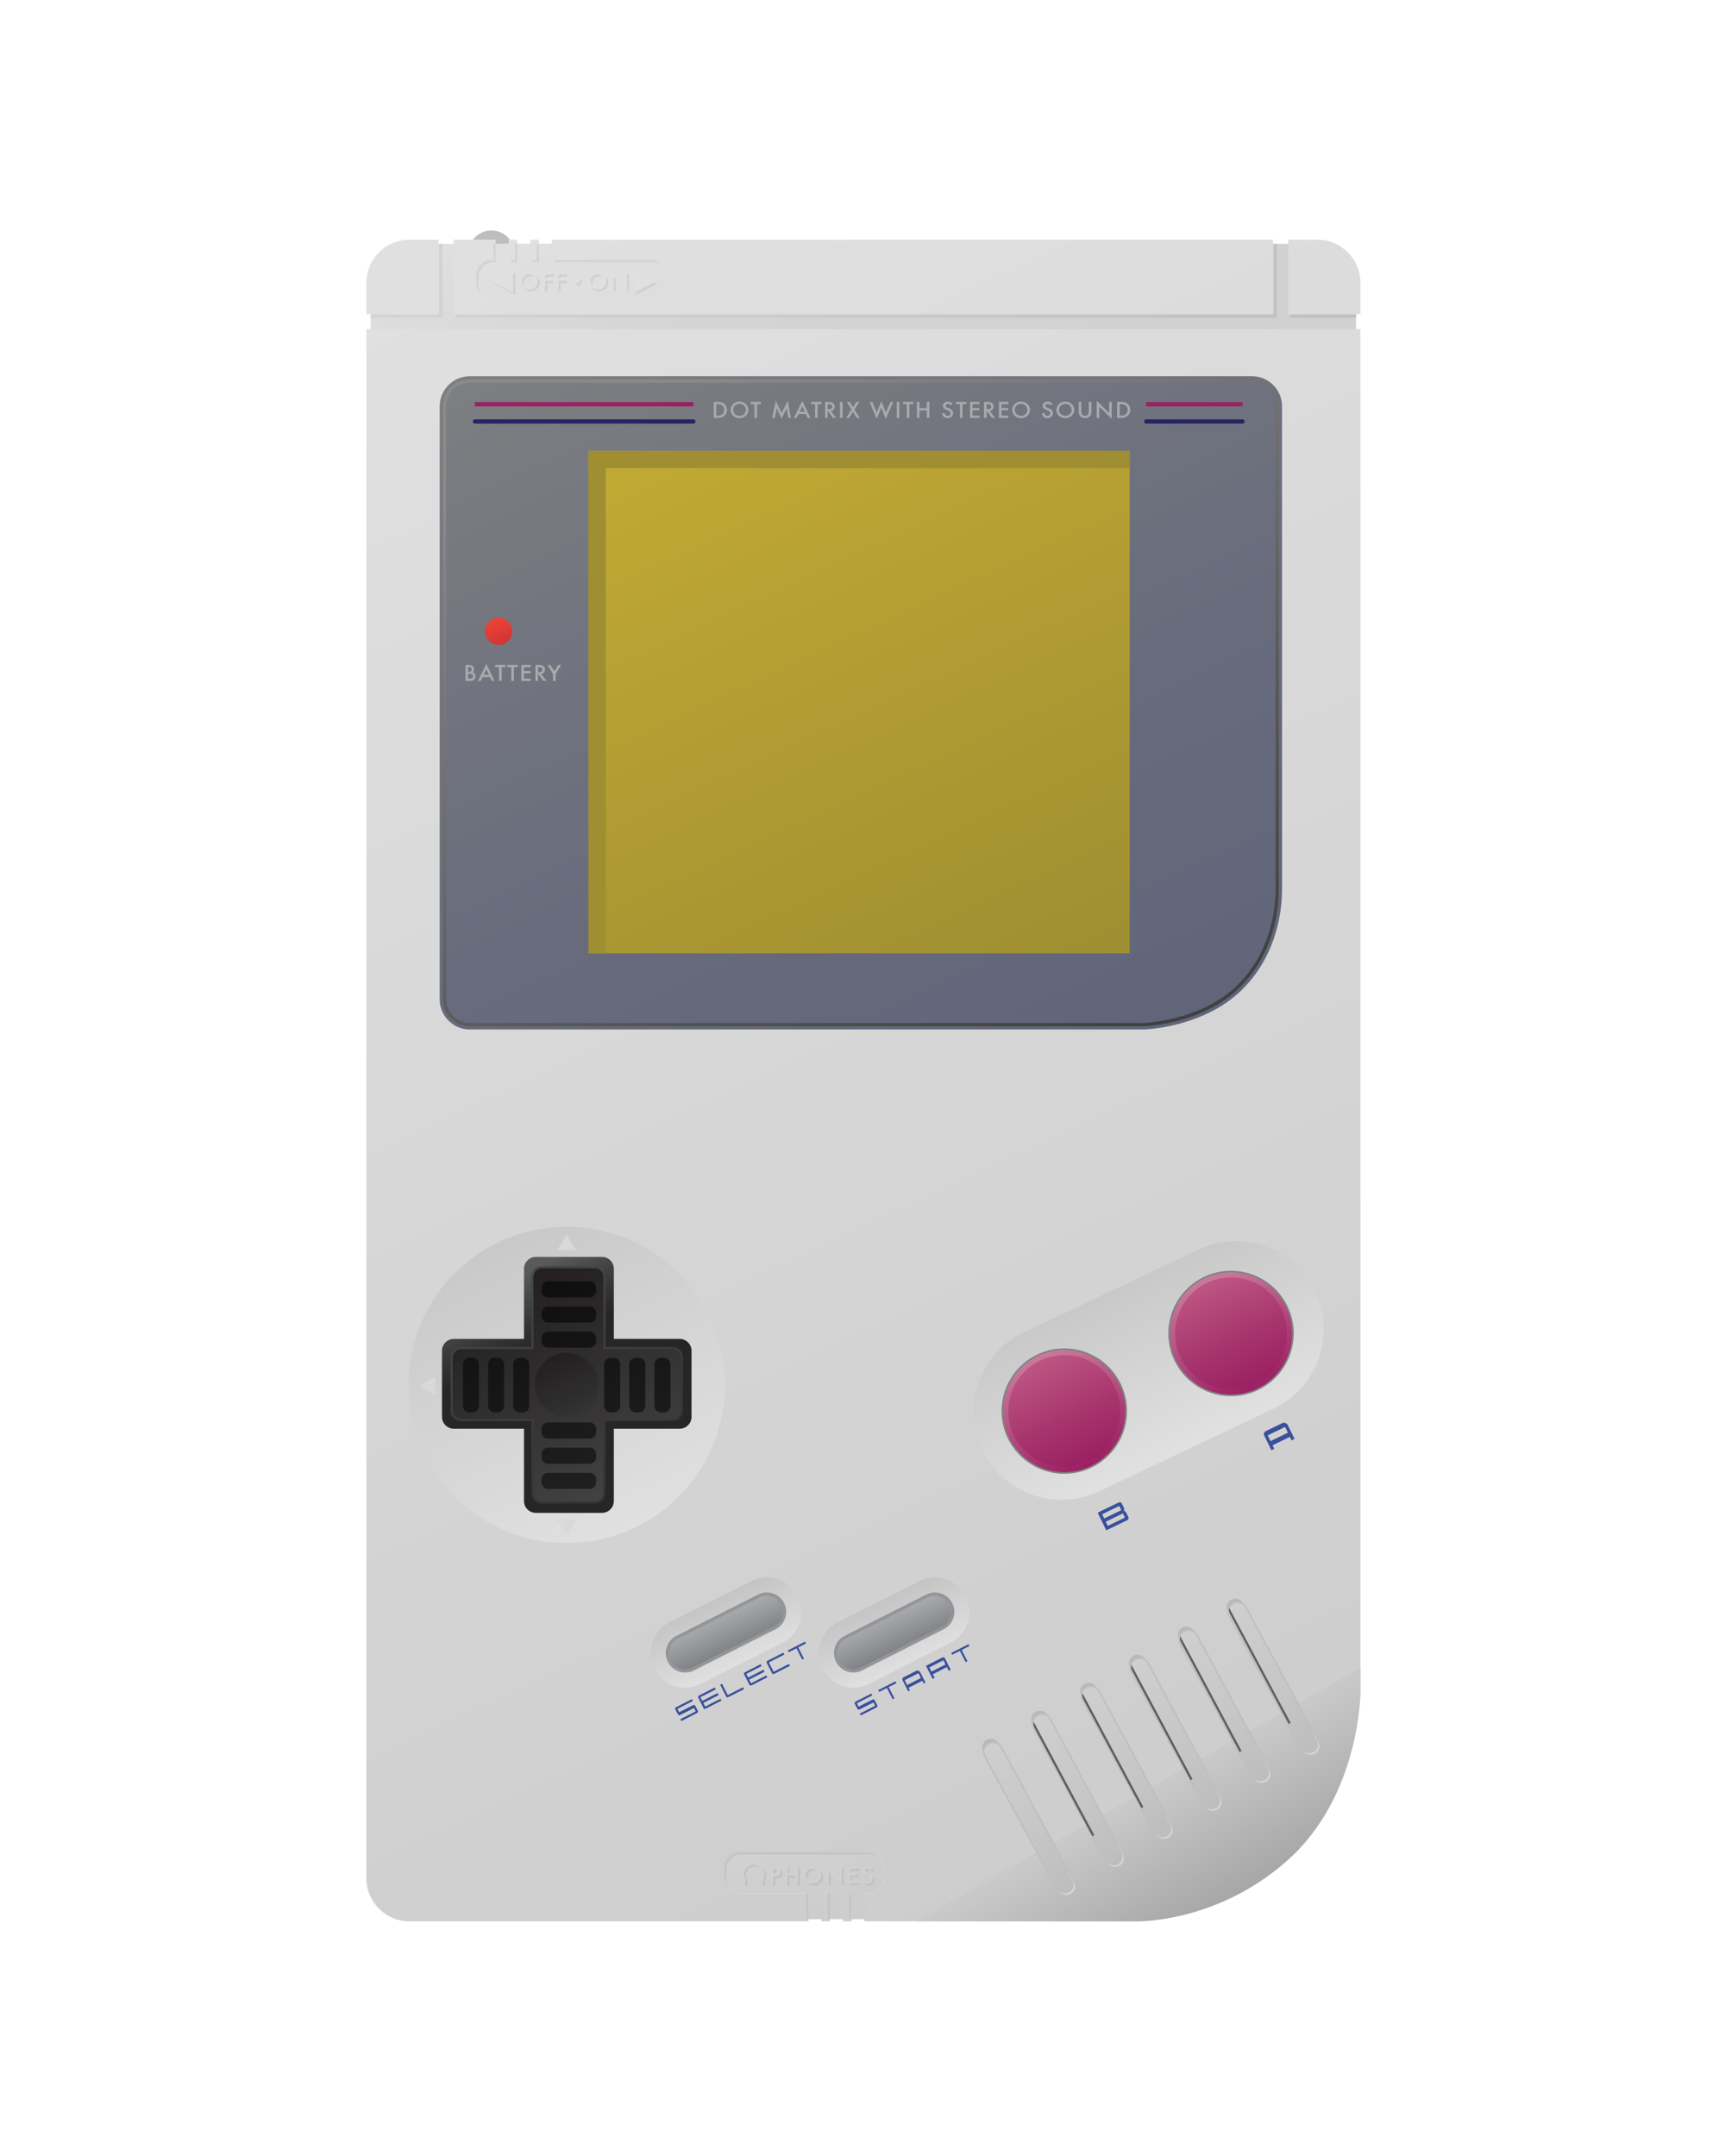 <?xml version="1.0" encoding="utf-8"?>
<!-- Generator: Adobe Illustrator 14.0.0, SVG Export Plug-In . SVG Version: 6.00 Build 43363)  -->
<!DOCTYPE svg PUBLIC "-//W3C//DTD SVG 1.1//EN" "http://www.w3.org/Graphics/SVG/1.1/DTD/svg11.dtd">
<svg version="1.1" id="Layer_2" xmlns="http://www.w3.org/2000/svg" xmlns:xlink="http://www.w3.org/1999/xlink" x="0px" y="0px"
	 width="800px" height="1000px" viewBox="0 0 800 1000" enable-background="new 0 0 800 1000" xml:space="preserve">
<g>
	<path fill="#BDBEC0" d="M238.072,114.09c-1.482-4.188-5.466-7.193-10.162-7.193c-4.695,0-8.679,3.005-10.161,7.193H238.072z"/>
	<linearGradient id="SVGID_2_" gradientUnits="userSpaceOnUse" x1="350.861" y1="44.402" x2="443.136" y2="242.287">
		<stop  offset="0" style="stop-color:#E0E0E0"/>
		<stop  offset="0.056" style="stop-color:#DEDEDE"/>
		<stop  offset="0.384" style="stop-color:#D4D4D4"/>
		<stop  offset="0.81" style="stop-color:#D1D1D1"/>
	</linearGradient>
	<polygon fill="url(#SVGID_2_)" points="597.41,113.16 590.41,113.16 210.41,113.16 203.41,113.16 171.91,145.66 171.91,155.66 
		628.91,155.66 628.91,145.66 	"/>
	<linearGradient id="SVGID_3_" gradientUnits="userSpaceOnUse" x1="188.226" y1="131.769" x2="547.346" y2="901.904">
		<stop  offset="0" style="stop-color:#E0E0E0"/>
		<stop  offset="1" style="stop-color:#CCCCCC"/>
	</linearGradient>
	<path fill="url(#SVGID_3_)" d="M203.41,111.16h-13.5c-11.046,0-20,8.954-20,20v14.5h33.5V111.16z"/>
	<linearGradient id="SVGID_4_" gradientUnits="userSpaceOnUse" x1="540.705" y1="-21.339" x2="902.099" y2="753.673">
		<stop  offset="0" style="stop-color:#E0E0E0"/>
		<stop  offset="1" style="stop-color:#CCCCCC"/>
	</linearGradient>
	<path fill="url(#SVGID_4_)" d="M610.91,111.16h-13.5v34.5h33.5v-14.5C630.91,120.114,621.956,111.16,610.91,111.16z"/>
	<linearGradient id="SVGID_5_" gradientUnits="userSpaceOnUse" x1="364.358" y1="51.096" x2="742.227" y2="861.439">
		<stop  offset="0" style="stop-color:#E0E0E0"/>
		<stop  offset="1" style="stop-color:#CCCCCC"/>
	</linearGradient>
	<path fill="url(#SVGID_5_)" d="M590.41,111.16h-334.5v10.5h47c3.866,0,7,3.134,7,7v4c0,3.866-3.134,7-7,7h-74c-3.866,0-7-3.134-7-7
		v-4c0-3.866,3.134-7,7-7h1v-10.5h-19.5v34.5h380V111.16z"/>
	<linearGradient id="SVGID_6_" gradientUnits="userSpaceOnUse" x1="215.644" y1="117.9" x2="573.798" y2="885.964">
		<stop  offset="0" style="stop-color:#E0E0E0"/>
		<stop  offset="1" style="stop-color:#CCCCCC"/>
	</linearGradient>
	<path fill="url(#SVGID_6_)" d="M169.91,871.16c0,11.046,8.954,20,20,20h185v-13h-31c-3.866,0-7-3.134-7-7v-4c0-3.866,3.134-7,7-7
		h59c3.866,0,7,3.134,7,7v4c0,3.866-3.134,7-7,7h-2v13h124c0,0,37.996,1.938,71.998-28.156s34.002-78.345,34.002-78.345v-632h-461
		V871.16z"/>
	<linearGradient id="SVGID_7_" gradientUnits="userSpaceOnUse" x1="243.647" y1="107.269" x2="613.244" y2="899.873">
		<stop  offset="0" style="stop-color:#E0E0E0"/>
		<stop  offset="1" style="stop-color:#CCCCCC"/>
	</linearGradient>
	<rect x="245.91" y="111.16" fill="url(#SVGID_7_)" width="4" height="10.5"/>
	<linearGradient id="SVGID_8_" gradientUnits="userSpaceOnUse" x1="235.37" y1="110.963" x2="604.933" y2="903.494">
		<stop  offset="0" style="stop-color:#E0E0E0"/>
		<stop  offset="1" style="stop-color:#CCCCCC"/>
	</linearGradient>
	<rect x="235.91" y="111.16" fill="url(#SVGID_8_)" width="4" height="10.5"/>
	<linearGradient id="SVGID_9_" gradientUnits="userSpaceOnUse" x1="57.722" y1="165.848" x2="424.282" y2="951.938">
		<stop  offset="0" style="stop-color:#E0E0E0"/>
		<stop  offset="1" style="stop-color:#CCCCCC"/>
	</linearGradient>
	<rect x="390.91" y="878.16" fill="url(#SVGID_9_)" width="4" height="13"/>
	<linearGradient id="SVGID_10_" gradientUnits="userSpaceOnUse" x1="49.43" y1="169.511" x2="415.99" y2="955.602">
		<stop  offset="0" style="stop-color:#E0E0E0"/>
		<stop  offset="1" style="stop-color:#CCCCCC"/>
	</linearGradient>
	<rect x="380.91" y="878.16" fill="url(#SVGID_10_)" width="4" height="13"/>
	<linearGradient id="SVGID_11_" gradientUnits="userSpaceOnUse" x1="541.193" y1="824.366" x2="546.784" y2="834.05">
		<stop  offset="0" style="stop-color:#C9C9C9"/>
		<stop  offset="1" style="stop-color:#A8A8A8"/>
	</linearGradient>
	<path fill="url(#SVGID_11_)" d="M601.429,790.105l-120.324,68.777L601.429,790.105z"/>
	<linearGradient id="SVGID_12_" gradientUnits="userSpaceOnUse" x1="528.806" y1="833.678" x2="558.48" y2="885.075">
		<stop  offset="0" style="stop-color:#C9C9C9"/>
		<stop  offset="1" style="stop-color:#A8A8A8"/>
	</linearGradient>
	<path fill="url(#SVGID_12_)" d="M596.908,863.004c34.002-30.094,34.002-78.345,34.002-78.345v-11.18L425.135,891.16h99.774
		C524.91,891.16,562.906,893.098,596.908,863.004z"/>
	<linearGradient id="SVGID_13_" gradientUnits="userSpaceOnUse" x1="170.91" y1="130.285" x2="640.922" y2="130.285">
		<stop  offset="0" style="stop-color:#D4D4D4"/>
		<stop  offset="1" style="stop-color:#BFBFBF"/>
	</linearGradient>
	<polygon fill="url(#SVGID_13_)" points="205.16,147.41 171.91,147.41 171.91,145.91 203.66,145.91 203.66,113.16 205.16,113.16 
		205.16,147.41 	"/>
	<linearGradient id="SVGID_14_" gradientUnits="userSpaceOnUse" x1="170.91" y1="146.66" x2="640.921" y2="146.66">
		<stop  offset="0" style="stop-color:#D4D4D4"/>
		<stop  offset="1" style="stop-color:#BFBFBF"/>
	</linearGradient>
	<polygon fill="url(#SVGID_14_)" points="628.91,147.41 598.41,147.41 598.41,145.91 628.91,145.91 628.91,147.41 	"/>
	<linearGradient id="SVGID_15_" gradientUnits="userSpaceOnUse" x1="170.91" y1="130.285" x2="640.923" y2="130.285">
		<stop  offset="0" style="stop-color:#D4D4D4"/>
		<stop  offset="1" style="stop-color:#BFBFBF"/>
	</linearGradient>
	<polygon fill="url(#SVGID_15_)" points="592.16,147.41 211.41,147.41 211.41,145.91 590.66,145.91 590.66,113.16 592.16,113.16 
		592.16,147.41 	"/>
	<polygon fill="#39509C" points="358.604,776.959 358.604,776.957 358.604,776.957 	"/>
	<polygon fill="#39509C" points="348.093,782.3 348.093,782.301 348.093,782.3 	"/>
	<polygon fill="#39509C" points="337.335,787.774 337.335,787.772 337.335,787.772 	"/>
	<polygon fill="#39509C" points="326.827,793.117 326.827,793.116 326.827,793.116 	"/>
	<path fill="#39509C" d="M322.551,791.41l-0.351-0.478l0.034-0.015c-0.138-0.106-0.268-0.128-0.36-0.13
		c-0.095,0-0.311,0.031-0.72,0.239l-6.173,3.139l-0.79-1.551l7.129-3.643l-0.437-0.859l-7.043,3.581
		c-0.414,0.21-0.565,0.367-0.619,0.443c-0.039,0.055-0.162,0.229-0.045,0.638l1.081,2.122l0.435,0.435l-0.13,0.076
		c0.16,0.15,0.313,0.178,0.417,0.18h0c0.096,0,0.31-0.031,0.72-0.239l6.172-3.14l0.789,1.553l-7.127,3.643l0.437,0.858l7.042-3.581
		c0.416-0.212,0.566-0.367,0.618-0.441c0.069-0.098,0.15-0.272,0.045-0.64L322.551,791.41z"/>
	<path fill="#39509C" d="M327.558,792.37l7.048-3.584l-0.44-0.866l-7.135,3.629l-0.862-1.697l7.134-3.628l-0.482-0.947l-7.134,3.628
		l-0.864-1.695l7.135-3.629l-0.444-0.874l-7.048,3.585c-0.415,0.211-0.566,0.368-0.619,0.443c-0.038,0.053-0.15,0.211-0.056,0.597
		l0.926,1.822l-0.006,0.004l1.612,3.154c0.256,0.306,0.441,0.306,0.504,0.306v0.499l0,0l0.002-0.499
		C326.922,792.617,327.134,792.585,327.558,792.37z"/>
	<path fill="#39509C" d="M338.049,787.035l7.03-3.574l-0.444-0.874l-7.115,3.618l-1.86-3.641l0.007-0.003l-0.794-1.561l-0.868,0.446
		l1.232,2.422l-0.008,0.003l1.583,3.096c0.256,0.305,0.448,0.306,0.513,0.307l0.01,0.498l0,0v-0.498
		C337.426,787.274,337.639,787.243,338.049,787.035z"/>
	<path fill="#39509C" d="M348.097,781.801c0.096,0,0.307-0.032,0.729-0.246l7.048-3.584l-0.44-0.866l-7.135,3.629l-0.862-1.697
		l7.134-3.628l-0.481-0.946l-7.134,3.627l-0.864-1.696l7.135-3.628l-0.444-0.874l-7.048,3.584c-0.415,0.211-0.565,0.368-0.618,0.443
		c-0.041,0.057-0.16,0.224-0.043,0.642l0.955,1.857l-0.007,0.003l1.596,3.123c0.217,0.258,0.412,0.258,0.477,0.258v0.499l0,0
		L348.097,781.801z"/>
	<path fill="#39509C" d="M359.319,776.219l7.047-3.584l-0.448-0.88l-7.131,3.635l-1.841-3.606l0.006-0.003l-0.368-0.724l6.268-3.188
		l0.004,0.008l0.867-0.44l-0.448-0.882l-7.048,3.585c-0.414,0.21-0.565,0.367-0.619,0.443c-0.04,0.056-0.16,0.223-0.043,0.641
		l0.888,1.728l-0.005,0.004l0.796,1.566l0.861,1.678c0.216,0.257,0.423,0.259,0.491,0.26l0.008,0.498l0,0v-0.498
		C358.693,776.459,358.906,776.428,359.319,776.219z"/>
	<polygon fill="#39509C" points="373.357,761.429 365.36,765.505 365.786,766.35 369.371,764.527 372.03,769.755 372.861,769.332 
		370.203,764.104 373.789,762.28 	"/>
	<path fill="#39509C" d="M405.766,788.822l-0.311-0.421l0.046-0.026c-0.156-0.146-0.31-0.173-0.413-0.175
		c-0.094,0-0.31,0.031-0.72,0.239l-6.172,3.14l-0.79-1.553l7.127-3.642l-0.437-0.86l-7.043,3.581
		c-0.415,0.211-0.566,0.368-0.619,0.443c-0.068,0.097-0.149,0.271-0.045,0.639l1.079,2.119l0.414,0.4l-0.131,0.089
		c0.168,0.172,0.332,0.202,0.439,0.204h0.001c0.095,0,0.308-0.031,0.721-0.24l6.171-3.138l0.79,1.551l-7.128,3.644l0.437,0.858
		l7.043-3.581c0.416-0.212,0.565-0.368,0.618-0.442c0.04-0.056,0.162-0.229,0.046-0.64L405.766,788.822z"/>
	<polygon fill="#39509C" points="415.299,779.829 407.302,783.905 407.729,784.75 411.313,782.928 413.971,788.155 414.803,787.732 
		412.144,782.504 415.732,780.681 	"/>
	<path fill="#39509C" d="M424.963,774.93l-0.11,0.067l-5.562,2.829c-0.97,0.493-0.903,1.042-0.688,1.561l2.592,5.096l0.82-0.417
		l-0.635-1.249l6.365-3.236l0.635,1.248l0.832-0.423l-2.536-4.987C426.164,774.848,425.626,774.696,424.963,774.93z
		 M420.728,781.536l-1.141-2.24l6.366-3.237l1.141,2.24L420.728,781.536z"/>
	<path fill="#39509C" d="M439.88,772.626l-0.284-0.953c-0.122,0.047-0.182,0.146-0.191,0.187c0.002-0.005,0.025-0.114-0.037-0.471
		l-1.182-2.324c-0.182-0.226-0.411-0.387-0.636-0.403c-0.001,0-0.003,0-0.004,0c-0.147,0-0.366,0.041-0.739,0.23l-7.371,3.747
		l3.092,6.08l0.939-0.478l-0.86-1.692l6.51-3.311l0.86,1.692l0.94-0.479l-0.707-1.392
		C440.012,772.67,439.881,772.627,439.88,772.626z M431.986,775.328l-0.988-1.944l6.51-3.311l0.988,1.943L431.986,775.328z"/>
	<polygon fill="#39509C" points="449.153,762.613 441.157,766.688 441.583,767.534 445.167,765.71 447.826,770.938 448.659,770.516 
		446,765.288 449.585,763.465 	"/>
	<path fill="#39509C" d="M522.017,701.124c-0.001,0.005-0.007,0.002-0.012-0.002l-0.33-0.174l-0.437-0.166l0.2-0.816
		c-0.003-0.026-0.008-0.055-0.017-0.086l-0.017-0.159l-1.23-2.515c-0.207-0.254-0.472-0.422-0.758-0.431h-0.001
		c-0.183,0-0.485,0.054-1.007,0.308l-9.339,4.535l3.984,8.204l9.338-4.536c0.543-0.264,0.77-0.473,0.864-0.602
		c0.172-0.23,0.203-0.542,0.098-0.955L522.017,701.124z M511.155,702.343l7.925-3.849l0.947,1.95l-7.925,3.849L511.155,702.343z
		 M513.774,707.736l-0.942-1.942l7.925-3.849l0.942,1.942L513.774,707.736z"/>
	<path fill="#39509C" d="M597.12,660.76c-0.697-0.814-1.46-1.042-2.398-0.722l-0.136,0.085l-7.266,3.528
		c-1.08,0.524-1.39,1.199-1.001,2.188l3.303,6.798l1.335-0.649l-0.793-1.631l8.049-3.908l0.792,1.632l1.353-0.657L597.12,660.76z
		 M589.224,668.422l-1.293-2.663l8.048-3.909l1.293,2.663L589.224,668.422z"/>
	<linearGradient id="SVGID_16_" gradientUnits="userSpaceOnUse" x1="231.843" y1="575.863" x2="293.843" y2="708.822">
		<stop  offset="0" style="stop-color:#C9C9C9"/>
		<stop  offset="1" style="stop-color:#E0E0E0"/>
	</linearGradient>
	<circle fill="url(#SVGID_16_)" cx="262.843" cy="642.343" r="73.334"/>
	<polygon fill="#D9D9D9" points="194.792,642.759 201.894,647.272 201.894,638.411 	"/>
	<polygon fill="#D9D9D9" points="330.894,642.759 323.792,647.272 323.792,638.411 	"/>
	<polygon fill="#D9D9D9" points="262.76,711.894 267.273,704.79 258.413,704.79 	"/>
	<polygon fill="#D9D9D9" points="262.76,572.79 267.273,579.894 258.413,579.894 	"/>
	<linearGradient id="SVGID_17_" gradientUnits="userSpaceOnUse" x1="239.467" y1="591.713" x2="291.693" y2="703.712">
		<stop  offset="0" style="stop-color:#595A5C"/>
		<stop  offset="0.167" style="stop-color:#373838"/>
		<stop  offset="0.276" style="stop-color:#262626"/>
	</linearGradient>
	<path fill="url(#SVGID_17_)" d="M315.197,621.011h-30.522v-32.522c0-3.042-2.467-5.509-5.509-5.509H248.52
		c-3.042,0-5.508,2.467-5.508,5.509v32.522h-32.522c-3.042,0-5.509,2.467-5.509,5.509v30.646c0,3.042,2.466,5.51,5.509,5.51h32.522
		v33.521c0,3.043,2.467,5.51,5.508,5.51h30.647c3.042,0,5.509-2.467,5.509-5.51v-33.521h30.522c3.042,0,5.509-2.468,5.509-5.51
		V626.52C320.706,623.478,318.24,621.011,315.197,621.011z"/>
	<linearGradient id="SVGID_18_" gradientUnits="userSpaceOnUse" x1="239.864" y1="592.664" x2="286.414" y2="692.492">
		<stop  offset="0" style="stop-color:#231F20"/>
		<stop  offset="1" style="stop-color:#424143"/>
	</linearGradient>
	<path fill="url(#SVGID_18_)" d="M311.808,625.244h-31.465v-33.068c0-2.438-1.978-4.416-4.416-4.416h-24.565
		c-2.438,0-4.415,1.978-4.415,4.416v33.068h-33.068c-2.439,0-4.416,1.978-4.416,4.416v24.563c0,2.438,1.977,4.417,4.416,4.417
		h33.068v33.869c0,2.438,1.977,4.416,4.415,4.416h24.565c2.438,0,4.416-1.978,4.416-4.416v-33.869h31.465
		c2.438,0,4.416-1.979,4.416-4.417V629.66C316.223,627.222,314.246,625.244,311.808,625.244z"/>
	<linearGradient id="SVGID_19_" gradientUnits="userSpaceOnUse" x1="256.561" y1="628.87" x2="269.126" y2="655.815">
		<stop  offset="0" style="stop-color:#231F20"/>
		<stop  offset="1" style="stop-color:#333333"/>
	</linearGradient>
	<circle fill="url(#SVGID_19_)" cx="262.843" cy="642.343" r="14.862"/>
	<linearGradient id="SVGID_20_" gradientUnits="userSpaceOnUse" x1="515.929" y1="599.765" x2="549.004" y2="670.694">
		<stop  offset="0" style="stop-color:#C9C9C9"/>
		<stop  offset="1" style="stop-color:#E0E0E0"/>
	</linearGradient>
	<path fill="url(#SVGID_20_)" d="M491.679,695.642c-15.047-0.23-29.389-8.81-36.271-23.327
		c-9.651-20.362-0.969-44.692,19.391-54.345l80.808-38.305c20.359-9.655,44.69-0.973,54.343,19.39
		c9.653,20.361,0.972,44.691-19.39,54.344l-80.807,38.306C503.91,694.475,497.736,695.734,491.679,695.642L491.679,695.642z"/>
	<path fill="#818285" d="M493.577,683.576c-16.036,0-29.083-13.047-29.083-29.083s13.047-29.083,29.083-29.083
		s29.083,13.047,29.083,29.083S509.613,683.576,493.577,683.576L493.577,683.576z M493.577,626.91
		c-15.209,0-27.583,12.374-27.583,27.583s12.374,27.583,27.583,27.583s27.583-12.374,27.583-27.583S508.786,626.91,493.577,626.91
		L493.577,626.91z"/>
	<linearGradient id="SVGID_21_" gradientUnits="userSpaceOnUse" x1="481.603" y1="628.815" x2="505.55" y2="680.17">
		<stop  offset="0" style="stop-color:#C97A9B"/>
		<stop  offset="1" style="stop-color:#9B2063"/>
	</linearGradient>
	<path fill="url(#SVGID_21_)" d="M493.577,626.16c-15.623,0-28.333,12.71-28.333,28.333s12.71,28.333,28.333,28.333
		s28.333-12.71,28.333-28.333S509.2,626.16,493.577,626.16z"/>
	<linearGradient id="SVGID_22_" gradientUnits="userSpaceOnUse" x1="482.6" y1="630.954" x2="504.553" y2="678.032">
		<stop  offset="0" style="stop-color:#BD5582"/>
		<stop  offset="0.576" style="stop-color:#A7356D"/>
		<stop  offset="1" style="stop-color:#9B2063"/>
	</linearGradient>
	<circle fill="url(#SVGID_22_)" cx="493.577" cy="654.493" r="25.966"/>
	<path fill="#818285" d="M570.911,647.576c-16.036,0-29.083-13.047-29.083-29.083s13.047-29.083,29.083-29.083
		s29.083,13.047,29.083,29.083S586.947,647.576,570.911,647.576L570.911,647.576z M570.911,590.91
		c-15.209,0-27.583,12.374-27.583,27.583s12.374,27.583,27.583,27.583s27.583-12.374,27.583-27.583S586.12,590.91,570.911,590.91
		L570.911,590.91z"/>
	<linearGradient id="SVGID_23_" gradientUnits="userSpaceOnUse" x1="558.937" y1="592.816" x2="582.884" y2="644.172">
		<stop  offset="0" style="stop-color:#C97A9B"/>
		<stop  offset="1" style="stop-color:#9B2063"/>
	</linearGradient>
	<path fill="url(#SVGID_23_)" d="M570.911,590.16c-15.623,0-28.333,12.71-28.333,28.333s12.71,28.333,28.333,28.333
		s28.333-12.71,28.333-28.333S586.534,590.16,570.911,590.16z"/>
	<linearGradient id="SVGID_24_" gradientUnits="userSpaceOnUse" x1="559.934" y1="594.955" x2="581.888" y2="642.034">
		<stop  offset="0" style="stop-color:#BD5582"/>
		<stop  offset="0.576" style="stop-color:#A7356D"/>
		<stop  offset="1" style="stop-color:#9B2063"/>
	</linearGradient>
	<circle fill="url(#SVGID_24_)" cx="570.911" cy="618.493" r="25.966"/>
	<linearGradient id="SVGID_25_" gradientUnits="userSpaceOnUse" x1="329.644" y1="742.088" x2="343.732" y2="772.3">
		<stop  offset="0" style="stop-color:#C4C4C4"/>
		<stop  offset="1" style="stop-color:#E0E0E0"/>
	</linearGradient>
	<path fill="url(#SVGID_25_)" d="M317.783,782.757c-5.846,0-11.477-3.215-14.293-8.788c-3.985-7.888-0.822-17.512,7.065-21.496
		l37.836-19.117c7.886-3.986,17.511-0.822,21.496,7.064c3.985,7.888,0.822,17.512-7.065,21.496l-37.836,19.117
		C322.673,782.202,320.209,782.757,317.783,782.757L317.783,782.757z"/>
	<path fill="#939598" d="M363.64,743.578c-1.54-3.05-4.621-4.944-8.039-4.944c-1.417,0-2.78,0.326-4.052,0.969l-37.837,19.117
		c-2.146,1.084-3.74,2.939-4.491,5.223c-0.751,2.284-0.567,4.724,0.517,6.868c1.54,3.05,4.62,4.944,8.039,4.944
		c1.397,0,2.798-0.335,4.053-0.969l37.837-19.117c2.146-1.084,3.74-2.939,4.491-5.223
		C364.908,748.162,364.724,745.723,363.64,743.578z"/>
	<linearGradient id="SVGID_26_" gradientUnits="userSpaceOnUse" x1="333.237" y1="749.791" x2="340.141" y2="764.597">
		<stop  offset="0" style="stop-color:#A8AAAD"/>
		<stop  offset="1" style="stop-color:#818285"/>
	</linearGradient>
	<path fill="url(#SVGID_26_)" d="M317.776,774.255c-2.74,0-5.38-1.507-6.7-4.12c-1.868-3.696-0.385-8.208,3.312-10.076
		l37.836-19.117c3.697-1.868,8.209-0.385,10.076,3.312c1.868,3.696,0.385,8.208-3.312,10.076l-37.836,19.117
		C320.068,773.995,318.914,774.255,317.776,774.255L317.776,774.255z"/>
	<linearGradient id="SVGID_27_" gradientUnits="userSpaceOnUse" x1="407.645" y1="742.089" x2="421.733" y2="772.301">
		<stop  offset="0" style="stop-color:#C4C4C4"/>
		<stop  offset="1" style="stop-color:#E0E0E0"/>
	</linearGradient>
	<path fill="url(#SVGID_27_)" d="M395.783,782.757c-5.846,0-11.477-3.215-14.293-8.788c-3.985-7.888-0.822-17.512,7.065-21.496
		l37.837-19.117c7.886-3.986,17.51-0.822,21.496,7.064c3.984,7.888,0.821,17.512-7.066,21.496l-37.836,19.117
		C400.673,782.202,398.208,782.757,395.783,782.757L395.783,782.757z"/>
	<path fill="#939598" d="M441.639,743.578c-1.54-3.05-4.62-4.944-8.039-4.944c-1.417,0-2.78,0.326-4.053,0.969l-37.836,19.117
		c-2.146,1.084-3.74,2.939-4.491,5.223c-0.751,2.284-0.567,4.724,0.517,6.868c1.54,3.05,4.62,4.944,8.039,4.944
		c1.397,0,2.798-0.335,4.053-0.969l37.837-19.117c2.146-1.084,3.74-2.939,4.49-5.223
		C442.908,748.162,442.724,745.723,441.639,743.578z"/>
	<linearGradient id="SVGID_28_" gradientUnits="userSpaceOnUse" x1="411.236" y1="749.792" x2="418.14" y2="764.598">
		<stop  offset="0" style="stop-color:#A8AAAD"/>
		<stop  offset="1" style="stop-color:#818285"/>
	</linearGradient>
	<path fill="url(#SVGID_28_)" d="M395.776,774.255c-2.74,0-5.38-1.507-6.7-4.12c-1.868-3.696-0.385-8.208,3.312-10.076
		l37.836-19.117c3.697-1.868,8.209-0.385,10.076,3.312c1.869,3.696,0.386,8.208-3.311,10.076l-37.837,19.117
		C398.068,773.995,396.914,774.255,395.776,774.255L395.776,774.255z"/>
	<linearGradient id="SVGID_29_" gradientUnits="userSpaceOnUse" x1="308.272" y1="130.905" x2="483.139" y2="505.909">
		<stop  offset="0" style="stop-color:#7C7F81"/>
		<stop  offset="0.015" style="stop-color:#7C7E81"/>
		<stop  offset="0.625" style="stop-color:#676B7C"/>
		<stop  offset="1" style="stop-color:#60657A"/>
	</linearGradient>
	<path fill="url(#SVGID_29_)" d="M576.244,458.826c16.734-16.734,18.333-38.188,18.333-46.333s0-224,0-224c0-7.732-6.268-14-14-14
		H217.91c-7.732,0-14,6.268-14,14v275c0,7.732,6.268,14,14,14c0,0,307.875,0,312,0S559.509,475.561,576.244,458.826z"/>
	<linearGradient id="SVGID_30_" gradientUnits="userSpaceOnUse" x1="331.373" y1="181.899" x2="465.447" y2="469.422">
		<stop  offset="0" style="stop-color:#C2AA33"/>
		<stop  offset="1" style="stop-color:#9F8E32"/>
	</linearGradient>
	<rect x="272.91" y="209.16" fill="url(#SVGID_30_)" width="251" height="233"/>
	<polygon fill="#9F8E32" points="280.91,217.16 523.91,217.16 523.91,209.16 272.91,209.16 272.91,442.16 280.91,442.16 	"/>
	<polygon fill="#9E2064" points="576.244,188.494 531.577,188.494 531.577,186.494 576.244,186.494 576.244,188.494 	"/>
	<polygon fill="#9E2064" points="321.577,188.494 220.243,188.494 220.243,186.494 321.577,186.494 321.577,188.494 	"/>
	<path fill="#282561" d="M576.244,196.494h-44.667c-0.553,0-1-0.448-1-1s0.447-1,1-1h44.667c0.553,0,1,0.448,1,1
		S576.796,196.494,576.244,196.494L576.244,196.494z"/>
	<path fill="#282561" d="M321.577,196.494l-101.333,0c-0.552,0-1-0.448-1-1s0.448-1,1-1l101.333,0c0.552,0,1,0.448,1,1
		S322.129,196.494,321.577,196.494L321.577,196.494z"/>
	<path fill="#A8AAAD" d="M331.014,193.828v-7.441h1.661c0.796,0,1.426,0.074,1.887,0.222c0.496,0.145,0.945,0.39,1.349,0.737
		c0.817,0.7,1.226,1.621,1.226,2.761c0,1.144-0.426,2.069-1.277,2.776c-0.427,0.354-0.875,0.6-1.343,0.738
		c-0.438,0.138-1.058,0.207-1.861,0.207H331.014z M332.208,192.772h0.539c0.536,0,0.982-0.053,1.338-0.159
		c0.355-0.112,0.677-0.291,0.964-0.535c0.588-0.504,0.882-1.161,0.882-1.971c0-0.816-0.291-1.478-0.872-1.985
		c-0.523-0.453-1.294-0.68-2.312-0.68h-0.539V192.772z"/>
	<path fill="#A8AAAD" d="M338.831,190.073c0-1.047,0.408-1.947,1.226-2.699c0.813-0.752,1.791-1.128,2.933-1.128
		c1.128,0,2.095,0.379,2.901,1.138c0.811,0.758,1.215,1.669,1.215,2.732c0,1.07-0.407,1.978-1.22,2.723
		c-0.817,0.749-1.803,1.123-2.958,1.123c-1.022,0-1.94-0.333-2.753-0.998C339.278,192.229,338.831,191.266,338.831,190.073z
		 M340.036,190.085c0,0.822,0.293,1.498,0.882,2.027c0.584,0.529,1.259,0.794,2.025,0.794c0.831,0,1.531-0.27,2.102-0.809
		c0.571-0.545,0.856-1.21,0.856-1.994c0-0.792-0.282-1.457-0.846-1.993c-0.561-0.54-1.254-0.809-2.082-0.809
		c-0.824,0-1.52,0.27-2.087,0.809C340.319,188.644,340.036,189.302,340.036,190.085z"/>
	<path fill="#A8AAAD" d="M351.098,187.442v6.386h-1.195v-6.386h-1.82v-1.055h4.829v1.055H351.098z"/>
	<path fill="#A8AAAD" d="M358.119,193.828l1.666-8l2.717,5.783l2.815-5.783l1.497,8h-1.226l-0.764-4.492l-2.343,4.834l-2.276-4.839
		l-0.851,4.497H358.119z"/>
	<path fill="#A8AAAD" d="M373.729,192.021h-3.389l-0.882,1.807h-1.287l3.917-7.909l3.778,7.909h-1.307L373.729,192.021z
		 M373.241,190.965l-1.174-2.53l-1.23,2.53H373.241z"/>
	<path fill="#A8AAAD" d="M379.188,187.442v6.386h-1.195v-6.386h-1.82v-1.055h4.829v1.055H379.188z"/>
	<path fill="#A8AAAD" d="M385.338,190.657l2.451,3.171h-1.461l-2.261-3.046h-0.215v3.046h-1.195v-7.441h1.4
		c1.046,0,1.801,0.185,2.266,0.554c0.513,0.411,0.769,0.954,0.769,1.629c0,0.527-0.161,0.98-0.482,1.359
		C386.289,190.308,385.865,190.55,385.338,190.657z M383.852,189.804h0.379c1.131,0,1.697-0.407,1.697-1.22
		c0-0.761-0.551-1.142-1.651-1.142h-0.425V189.804z"/>
	<path fill="#A8AAAD" d="M390.761,186.387v7.441h-1.195v-7.441H390.761z"/>
	<path fill="#A8AAAD" d="M394.907,189.938l-2.179-3.552h1.358l1.513,2.521l1.589-2.521h1.369l-2.281,3.552l2.394,3.889h-1.338
		l-1.753-2.848l-1.805,2.848h-1.354L394.907,189.938z"/>
	<path fill="#A8AAAD" d="M404.542,186.387l2.062,4.974l2.153-5.335l2.061,5.335l2.189-4.974h1.297l-3.537,7.913l-2.036-5.272
		l-2.122,5.277l-3.363-7.918H404.542z"/>
	<path fill="#A8AAAD" d="M417.071,186.387v7.441h-1.194v-7.441H417.071z"/>
	<path fill="#A8AAAD" d="M421.746,187.442v6.386h-1.195v-6.386h-1.82v-1.055h4.83v1.055H421.746z"/>
	<path fill="#A8AAAD" d="M426.409,189.297h3.415v-2.911h1.193v7.441h-1.193v-3.475h-3.415v3.475h-1.194v-7.441h1.194V189.297z"/>
	<path fill="#A8AAAD" d="M441.806,187.49l-0.969,0.54c-0.182-0.295-0.354-0.488-0.518-0.578c-0.171-0.103-0.392-0.154-0.661-0.154
		c-0.332,0-0.606,0.088-0.825,0.265c-0.219,0.174-0.328,0.393-0.328,0.656c0,0.363,0.287,0.656,0.861,0.877l0.789,0.304
		c0.643,0.244,1.112,0.542,1.41,0.895c0.297,0.352,0.445,0.784,0.445,1.295c0,0.685-0.242,1.25-0.728,1.698
		c-0.489,0.45-1.096,0.675-1.82,0.675c-0.687,0-1.255-0.192-1.702-0.576c-0.44-0.383-0.716-0.922-0.825-1.616l1.21-0.251
		c0.055,0.437,0.15,0.739,0.287,0.906c0.246,0.321,0.605,0.482,1.076,0.482c0.373,0,0.683-0.117,0.929-0.352
		s0.369-0.531,0.369-0.891c0-0.145-0.021-0.277-0.064-0.397c-0.042-0.121-0.109-0.231-0.2-0.333
		c-0.09-0.101-0.207-0.196-0.351-0.284s-0.315-0.172-0.513-0.253l-0.764-0.298c-1.084-0.43-1.626-1.06-1.626-1.888
		c0-0.559,0.228-1.026,0.683-1.401c0.454-0.379,1.02-0.568,1.696-0.568C440.582,186.242,441.294,186.658,441.806,187.49z"/>
	<path fill="#A8AAAD" d="M446.374,187.442v6.386h-1.194v-6.386h-1.82v-1.055h4.829v1.055H446.374z"/>
	<path fill="#A8AAAD" d="M454.21,187.442h-3.174v1.788h3.082v1.056h-3.082v2.486h3.174v1.056h-4.368v-7.441h4.368V187.442z"/>
	<path fill="#A8AAAD" d="M459.048,190.657l2.451,3.171h-1.461l-2.262-3.046h-0.215v3.046h-1.195v-7.441h1.4
		c1.046,0,1.801,0.185,2.266,0.554c0.514,0.411,0.77,0.954,0.77,1.629c0,0.527-0.16,0.98-0.482,1.359
		C460,190.308,459.576,190.55,459.048,190.657z M457.562,189.804h0.379c1.132,0,1.697-0.407,1.697-1.22
		c0-0.761-0.551-1.142-1.65-1.142h-0.426V189.804z"/>
	<path fill="#A8AAAD" d="M467.645,187.442h-3.173v1.788h3.081v1.056h-3.081v2.486h3.173v1.056h-4.368v-7.441h4.368V187.442z"/>
	<path fill="#A8AAAD" d="M469.408,190.073c0-1.047,0.408-1.947,1.226-2.699c0.813-0.752,1.79-1.128,2.933-1.128
		c1.128,0,2.095,0.379,2.901,1.138c0.811,0.758,1.216,1.669,1.216,2.732c0,1.07-0.407,1.978-1.221,2.723
		c-0.816,0.749-1.803,1.123-2.958,1.123c-1.022,0-1.94-0.333-2.753-0.998C469.855,192.229,469.408,191.266,469.408,190.073z
		 M470.613,190.085c0,0.822,0.293,1.498,0.882,2.027c0.584,0.529,1.259,0.794,2.024,0.794c0.831,0,1.531-0.27,2.103-0.809
		c0.571-0.545,0.856-1.21,0.856-1.994c0-0.792-0.282-1.457-0.846-1.993c-0.561-0.54-1.255-0.809-2.082-0.809
		c-0.824,0-1.52,0.27-2.087,0.809C470.896,188.644,470.613,189.302,470.613,190.085z"/>
	<path fill="#A8AAAD" d="M488.077,187.49l-0.97,0.54c-0.181-0.295-0.354-0.488-0.518-0.578c-0.17-0.103-0.391-0.154-0.66-0.154
		c-0.332,0-0.607,0.088-0.826,0.265c-0.219,0.174-0.328,0.393-0.328,0.656c0,0.363,0.287,0.656,0.861,0.877l0.789,0.304
		c0.643,0.244,1.113,0.542,1.41,0.895s0.446,0.784,0.446,1.295c0,0.685-0.243,1.25-0.728,1.698c-0.489,0.45-1.096,0.675-1.82,0.675
		c-0.688,0-1.255-0.192-1.703-0.576c-0.439-0.383-0.715-0.922-0.824-1.616l1.209-0.251c0.055,0.437,0.15,0.739,0.287,0.906
		c0.246,0.321,0.605,0.482,1.077,0.482c0.372,0,0.683-0.117,0.929-0.352s0.369-0.531,0.369-0.891c0-0.145-0.021-0.277-0.064-0.397
		c-0.043-0.121-0.109-0.231-0.2-0.333s-0.208-0.196-0.351-0.284c-0.145-0.088-0.315-0.172-0.514-0.253l-0.764-0.298
		c-1.084-0.43-1.625-1.06-1.625-1.888c0-0.559,0.227-1.026,0.682-1.401c0.455-0.379,1.02-0.568,1.697-0.568
		C486.851,186.242,487.564,186.658,488.077,187.49z"/>
	<path fill="#A8AAAD" d="M489.916,190.073c0-1.047,0.408-1.947,1.226-2.699c0.813-0.752,1.79-1.128,2.933-1.128
		c1.128,0,2.095,0.379,2.901,1.138c0.811,0.758,1.215,1.669,1.215,2.732c0,1.07-0.406,1.978-1.22,2.723
		c-0.816,0.749-1.803,1.123-2.958,1.123c-1.022,0-1.94-0.333-2.753-0.998C490.363,192.229,489.916,191.266,489.916,190.073z
		 M491.121,190.085c0,0.822,0.293,1.498,0.882,2.027c0.584,0.529,1.259,0.794,2.024,0.794c0.831,0,1.531-0.27,2.103-0.809
		c0.57-0.545,0.856-1.21,0.856-1.994c0-0.792-0.282-1.457-0.846-1.993c-0.561-0.54-1.255-0.809-2.082-0.809
		c-0.824,0-1.52,0.27-2.087,0.809C491.404,188.644,491.121,189.302,491.121,190.085z"/>
	<path fill="#A8AAAD" d="M501.475,186.387v4.479c0,0.639,0.111,1.106,0.334,1.401c0.331,0.427,0.798,0.641,1.399,0.641
		c0.604,0,1.073-0.213,1.405-0.641c0.222-0.286,0.333-0.753,0.333-1.401v-4.479h1.194v4.791c0,0.784-0.26,1.43-0.779,1.937
		c-0.584,0.565-1.303,0.848-2.153,0.848s-1.567-0.283-2.148-0.848c-0.52-0.507-0.779-1.153-0.779-1.937v-4.791H501.475z"/>
	<path fill="#A8AAAD" d="M508.625,193.828v-7.947l5.773,5.677v-5.171h1.194v7.894l-5.773-5.663v5.209H508.625z"/>
	<path fill="#A8AAAD" d="M518.078,193.828v-7.441h1.661c0.797,0,1.426,0.074,1.887,0.222c0.496,0.145,0.945,0.39,1.349,0.737
		c0.816,0.7,1.226,1.621,1.226,2.761c0,1.144-0.426,2.069-1.277,2.776c-0.427,0.354-0.875,0.6-1.343,0.738
		c-0.438,0.138-1.058,0.207-1.861,0.207H518.078z M519.272,192.772h0.539c0.536,0,0.982-0.053,1.338-0.159
		c0.355-0.112,0.677-0.291,0.964-0.535c0.588-0.504,0.882-1.161,0.882-1.971c0-0.816-0.291-1.478-0.871-1.985
		c-0.523-0.453-1.294-0.68-2.312-0.68h-0.539V192.772z"/>
	<linearGradient id="SVGID_31_" gradientUnits="userSpaceOnUse" x1="228.566" y1="287.092" x2="233.921" y2="298.575">
		<stop  offset="0" style="stop-color:#EF4237"/>
		<stop  offset="1" style="stop-color:#CD3634"/>
	</linearGradient>
	<circle fill="url(#SVGID_31_)" cx="231.244" cy="292.833" r="6.333"/>
	<path fill="#A8AAAD" d="M215.877,315.827v-7.441h1.189c0.53,0,0.952,0.039,1.267,0.116c0.318,0.077,0.586,0.207,0.805,0.39
		c0.222,0.189,0.398,0.426,0.528,0.708c0.133,0.286,0.2,0.575,0.2,0.868c0,0.533-0.217,0.984-0.651,1.354
		c0.42,0.135,0.752,0.371,0.995,0.708c0.246,0.334,0.369,0.723,0.369,1.166c0,0.582-0.219,1.073-0.656,1.475
		c-0.263,0.247-0.559,0.419-0.887,0.516c-0.358,0.093-0.808,0.14-1.348,0.14H215.877z M217.072,311.582h0.375
		c0.444,0,0.77-0.093,0.977-0.277c0.207-0.185,0.31-0.457,0.31-0.817c0-0.35-0.106-0.616-0.318-0.797
		c-0.212-0.182-0.52-0.272-0.923-0.272h-0.42V311.582z M217.072,314.771h0.738c0.54,0,0.937-0.099,1.189-0.298
		c0.267-0.215,0.4-0.489,0.4-0.819c0-0.321-0.128-0.591-0.385-0.81c-0.25-0.215-0.695-0.323-1.338-0.323h-0.605V314.771z"/>
	<path fill="#A8AAAD" d="M227.206,314.02h-3.389l-0.882,1.807h-1.287l3.917-7.909l3.778,7.909h-1.307L227.206,314.02z
		 M226.718,312.964l-1.174-2.53l-1.23,2.53H226.718z"/>
	<path fill="#A8AAAD" d="M232.665,309.441v6.386h-1.195v-6.386h-1.82v-1.055h4.829v1.055H232.665z"/>
	<path fill="#A8AAAD" d="M238.318,309.441v6.386h-1.195v-6.386h-1.82v-1.055h4.829v1.055H238.318z"/>
	<path fill="#A8AAAD" d="M246.155,309.441h-3.173v1.788h3.082v1.056h-3.082v2.486h3.173v1.056h-4.368v-7.441h4.368V309.441z"/>
	<path fill="#A8AAAD" d="M250.993,312.656l2.451,3.171h-1.461l-2.261-3.046h-0.215v3.046h-1.195v-7.441h1.4
		c1.046,0,1.801,0.185,2.266,0.554c0.513,0.411,0.769,0.954,0.769,1.629c0,0.527-0.161,0.98-0.482,1.359
		C251.943,312.308,251.52,312.55,250.993,312.656z M249.506,311.803h0.379c1.131,0,1.697-0.407,1.697-1.22
		c0-0.761-0.551-1.142-1.651-1.142h-0.425V311.803z"/>
	<path fill="#A8AAAD" d="M256.473,312.613l-2.584-4.227h1.374l1.81,2.974l1.815-2.974h1.374l-2.594,4.227v3.214h-1.195V312.613z"/>
	<path fill="none" d="M580.577,176.993H217.91c-6.341,0-11.5,5.159-11.5,11.5v275c0,6.341,5.159,11.5,11.5,11.5h312
		c0.267-0.001,27.245-0.614,44.566-17.935c15.886-15.886,17.601-36.458,17.601-44.565v-224
		C592.077,182.152,586.917,176.993,580.577,176.993z"/>
	<linearGradient id="SVGID_32_" gradientUnits="userSpaceOnUse" x1="327.847" y1="172.885" x2="478.763" y2="496.524">
		<stop  offset="0" style="stop-color:#8A8A8A"/>
		<stop  offset="1" style="stop-color:#404040"/>
	</linearGradient>
	<path fill="url(#SVGID_32_)" d="M529.91,475.993h-312c-6.893,0-12.5-5.607-12.5-12.5v-275c0-6.893,5.607-12.5,12.5-12.5h362.667
		c6.893,0,12.5,5.607,12.5,12.5v224c0,8.232-1.743,29.122-17.894,45.272C557.451,475.497,530.18,475.993,529.91,475.993
		L529.91,475.993z M217.91,177.493c-6.065,0-11,4.935-11,11v275c0,6.065,4.935,11,11,11h312c0.264-0.002,27.164-0.74,44.213-17.788
		c15.753-15.754,17.454-36.167,17.454-44.212v-224c0-6.065-4.935-11-11-11H217.91L217.91,177.493z"/>
	<polygon fill="#D2D3D4" points="248.91,113.321 248.91,120.66 246.91,120.66 246.91,121.66 249.91,121.66 249.91,113.321 	"/>
	<path fill="#D2D3D4" d="M301.91,120.66h-45v1h46c1.678,0,3.218,0.592,4.423,1.577C306.05,121.665,304.098,120.66,301.91,120.66z"/>
	<polygon fill="#D2D3D4" points="238.91,120.66 236.91,120.66 236.91,121.66 239.91,121.66 239.91,113.321 238.91,113.321 	"/>
	<path fill="#D2D3D4" d="M228.91,120.66h-1c-3.866,0-7,3.134-7,7v4c0,2.188,1.004,4.14,2.577,5.423
		c-0.985-1.206-1.577-2.745-1.577-4.423v-4c0-3.866,3.134-7,7-7h1v-8.339h-1V120.66z"/>
	<linearGradient id="SVGID_33_" gradientUnits="userSpaceOnUse" x1="252.777" y1="102.497" x2="276.244" y2="152.821">
		<stop  offset="0" style="stop-color:#E0E0E0"/>
		<stop  offset="1" style="stop-color:#DEDEDE"/>
	</linearGradient>
	<path fill="url(#SVGID_33_)" d="M256.91,113.16v8.5h46c3.866,0,7,3.134,7,7v4c0,3.866-3.134,7-7,7h-74c-3.866,0-7-3.134-7-7v-4
		c0-3.866,3.134-7,7-7h1v-8.5h7v8.5h3v-8.5h7v8.5h3v-8.5H256.91z"/>
	<path fill="#E0E0E0" d="M245.096,126.052c-1.196,0-2.22,0.394-3.072,1.182c-0.856,0.788-1.284,1.73-1.284,2.827
		c0,1.249,0.469,2.259,1.407,3.029c0.852,0.697,1.813,1.045,2.884,1.045c1.21,0,2.243-0.392,3.099-1.177
		c0.852-0.781,1.278-1.731,1.278-2.853c0-1.114-0.424-2.068-1.273-2.863C247.291,126.45,246.277,126.052,245.096,126.052z
		 M247.25,132.182c-0.598,0.565-1.332,0.848-2.202,0.848c-0.802,0-1.509-0.277-2.122-0.833c-0.616-0.555-0.924-1.263-0.924-2.124
		c0-0.82,0.297-1.51,0.892-2.068c0.594-0.565,1.323-0.847,2.186-0.847c0.867,0,1.593,0.282,2.181,0.847
		c0.591,0.562,0.886,1.258,0.886,2.088C248.146,130.915,247.848,131.611,247.25,132.182z"/>
	<polygon fill="#E0E0E0" points="251.599,133.994 252.85,133.994 252.85,130.283 255.638,130.283 255.638,129.178 252.85,129.178 
		252.85,127.305 255.74,127.305 255.74,126.199 251.599,126.199 	"/>
	<polygon fill="#E0E0E0" points="257.806,133.994 259.057,133.994 259.057,130.283 261.845,130.283 261.845,129.178 
		259.057,129.178 259.057,127.305 261.947,127.305 261.947,126.199 257.806,126.199 	"/>
	<path fill="#E0E0E0" d="M267.192,128.021c-0.48,0-0.89,0.17-1.23,0.51c-0.336,0.336-0.505,0.749-0.505,1.235
		c0,0.476,0.167,0.886,0.5,1.23c0.34,0.34,0.743,0.51,1.208,0.51c0.473,0,0.875-0.17,1.208-0.51c0.333-0.336,0.5-0.749,0.5-1.235
		c0-0.476-0.167-0.884-0.5-1.225C268.044,128.193,267.651,128.021,267.192,128.021z"/>
	<path fill="#E0E0E0" d="M276.864,126.052c-1.196,0-2.22,0.394-3.072,1.182c-0.856,0.788-1.284,1.73-1.284,2.827
		c0,1.249,0.469,2.259,1.407,3.029c0.852,0.697,1.813,1.045,2.884,1.045c1.21,0,2.243-0.392,3.099-1.177
		c0.852-0.781,1.278-1.731,1.278-2.853c0-1.114-0.424-2.068-1.273-2.863C279.059,126.45,278.046,126.052,276.864,126.052z
		 M279.018,132.182c-0.598,0.565-1.332,0.848-2.202,0.848c-0.802,0-1.509-0.277-2.122-0.833c-0.616-0.555-0.924-1.263-0.924-2.124
		c0-0.82,0.297-1.51,0.892-2.068c0.594-0.565,1.323-0.847,2.186-0.847c0.867,0,1.593,0.282,2.181,0.847
		c0.591,0.562,0.886,1.258,0.886,2.088C279.915,130.915,279.616,131.611,279.018,132.182z"/>
	<polygon fill="#E0E0E0" points="289.415,131.616 283.367,125.668 283.367,133.994 284.619,133.994 284.619,128.536 
		290.667,134.469 290.667,126.199 289.415,126.199 	"/>
	<polygon fill="#E0E0E0" points="238.012,135.708 238.012,125.682 227.985,130.601 	"/>
	<polygon fill="#E0E0E0" points="293.917,125.682 293.917,135.709 303.944,130.79 	"/>
	<path fill="#D1D1D1" d="M243.416,132.568c-0.267-0.434-0.414-0.928-0.414-1.495c0-0.82,0.297-1.51,0.892-2.068
		c0.594-0.565,1.323-0.847,2.186-0.847c0.625,0,1.173,0.152,1.653,0.445c-0.13-0.212-0.279-0.415-0.472-0.598
		c-0.581-0.559-1.299-0.839-2.153-0.845c-0.78,0.162-1.478,0.513-2.083,1.073c-0.438,0.402-0.759,0.846-0.973,1.33
		c-0.028,0.165-0.048,0.333-0.048,0.51c0,0.861,0.308,1.569,0.924,2.124C243.083,132.339,243.247,132.462,243.416,132.568z"/>
	<path fill="#D1D1D1" d="M249.136,128.244c-0.131-0.124-0.274-0.22-0.414-0.324c0.455,0.644,0.687,1.372,0.687,2.187
		c0,0.554-0.106,1.066-0.314,1.537c-0.106,0.586-0.385,1.1-0.845,1.539c-0.598,0.565-1.332,0.848-2.202,0.848
		c-0.006,0-0.011-0.001-0.017-0.001c-0.32,0.065-0.65,0.107-0.999,0.107c-0.963,0-1.833-0.298-2.62-0.862
		c0.204,0.293,0.437,0.571,0.735,0.816c0.852,0.697,1.813,1.045,2.884,1.045c1.21,0,2.243-0.392,3.099-1.177
		c0.852-0.781,1.278-1.731,1.278-2.853C250.409,129.993,249.984,129.038,249.136,128.244z"/>
	<polygon fill="#D1D1D1" points="255.638,130.283 252.85,130.283 252.85,133.994 252.599,133.994 252.599,134.994 253.85,134.994 
		253.85,131.283 256.638,131.283 256.638,130.178 255.638,130.178 	"/>
	<polygon fill="#D1D1D1" points="255.74,127.199 255.74,127.305 252.85,127.305 252.85,129.178 253.85,129.178 253.85,128.305 
		256.74,128.305 256.74,127.199 	"/>
	<polygon fill="#D1D1D1" points="261.845,130.283 259.057,130.283 259.057,133.994 258.806,133.994 258.806,134.994 
		260.057,134.994 260.057,131.283 262.845,131.283 262.845,130.178 261.845,130.178 	"/>
	<polygon fill="#D1D1D1" points="261.947,127.199 261.947,127.305 259.057,127.305 259.057,129.178 260.057,129.178 
		260.057,128.305 262.947,128.305 262.947,127.199 	"/>
	<path fill="#D1D1D1" d="M269.374,129.537c-0.185-0.193-0.392-0.326-0.617-0.41c0.076,0.196,0.117,0.407,0.117,0.635
		c0,0.487-0.167,0.899-0.5,1.235c-0.333,0.34-0.736,0.51-1.208,0.51c-0.211,0-0.408-0.04-0.593-0.11
		c0.083,0.218,0.209,0.418,0.385,0.6c0.34,0.34,0.743,0.51,1.208,0.51c0.473,0,0.875-0.17,1.208-0.51
		c0.333-0.336,0.5-0.749,0.5-1.235C269.874,130.286,269.707,129.877,269.374,129.537z"/>
	<path fill="#D1D1D1" d="M280.904,128.244c-0.131-0.124-0.274-0.22-0.414-0.324c0.455,0.644,0.687,1.372,0.687,2.187
		c0,0.554-0.106,1.066-0.314,1.537c-0.106,0.586-0.385,1.1-0.845,1.539c-0.598,0.565-1.332,0.848-2.202,0.848
		c-0.006,0-0.011-0.001-0.017-0.001c-0.32,0.065-0.65,0.107-0.999,0.107c-0.963,0-1.833-0.298-2.62-0.862
		c0.204,0.293,0.437,0.571,0.735,0.816c0.852,0.697,1.813,1.045,2.884,1.045c1.21,0,2.243-0.392,3.099-1.177
		c0.852-0.781,1.278-1.731,1.278-2.853C282.177,129.993,281.753,129.038,280.904,128.244z"/>
	<path fill="#D1D1D1" d="M275.184,132.568c-0.267-0.434-0.414-0.928-0.414-1.495c0-0.82,0.297-1.51,0.892-2.068
		c0.594-0.565,1.323-0.847,2.186-0.847c0.625,0,1.173,0.152,1.653,0.445c-0.13-0.212-0.279-0.415-0.472-0.598
		c-0.581-0.559-1.299-0.839-2.153-0.845c-0.78,0.162-1.478,0.513-2.083,1.073c-0.438,0.402-0.759,0.846-0.973,1.33
		c-0.028,0.165-0.048,0.333-0.048,0.51c0,0.861,0.308,1.569,0.924,2.124C274.851,132.339,275.015,132.462,275.184,132.568z"/>
	<polygon fill="#D1D1D1" points="290.667,127.199 290.667,134.469 284.619,128.536 284.619,133.994 284.367,133.994 
		284.367,134.994 285.619,134.994 285.619,129.536 291.667,135.469 291.667,127.199 	"/>
	<polygon fill="#D1D1D1" points="238.012,127.172 238.012,135.708 229.476,131.36 228.985,131.601 239.012,136.708 239.012,126.682 
			"/>
	<polygon fill="#D1D1D1" points="303.454,131.031 294.917,135.218 294.917,136.709 304.944,131.79 	"/>
	<linearGradient id="SVGID_34_" gradientUnits="userSpaceOnUse" x1="364.416" y1="849.872" x2="386.543" y2="897.326">
		<stop  offset="0" style="stop-color:#D1D1D1"/>
		<stop  offset="1" style="stop-color:#CCCCCC"/>
	</linearGradient>
	<path fill="url(#SVGID_34_)" d="M343.91,878.16h31v12h7v-12h3v12h7v-12h3v12h7v-12h1c3.866,0,7-3.134,7-7v-4c0-3.866-3.134-7-7-7
		h-59c-3.866,0-7,3.134-7,7v4C336.91,875.026,340.043,878.16,343.91,878.16z"/>
	<path fill="#C4C4C4" d="M336.91,871.16v-4c0-3.866,3.134-7,7-7h59c1.679,0,3.218,0.592,4.424,1.576
		c-1.284-1.571-3.236-2.576-5.424-2.576h-59c-3.866,0-7,3.134-7,7v4c0,2.188,1.004,4.14,2.577,5.424
		C337.501,874.378,336.91,872.839,336.91,871.16z"/>
	<rect x="393.91" y="878.16" fill="#C4C4C4" width="1" height="12"/>
	<rect x="373.91" y="878.16" fill="#C4C4C4" width="1" height="12"/>
	<rect x="383.91" y="878.16" fill="#C4C4C4" width="1" height="12"/>
	<path fill="#C2C2C2" d="M360.008,867.784c0.286,0,0.533,0.026,0.75,0.073c-0.07-0.706-0.639-1.073-1.75-1.073h-0.414v2.454h0.467
		c0.203,0,0.366-0.029,0.533-0.055v-1.399H360.008z"/>
	<path fill="#C2C2C2" d="M362.28,867.35c-0.156-0.145-0.331-0.255-0.515-0.347c0.148,0.3,0.229,0.632,0.229,1.003
		s-0.072,0.7-0.21,0.991c-0.004,0.827-0.577,1.241-1.723,1.241h-0.037c-0.264,0.054-0.542,0.09-0.851,0.09h-0.58v3.166h-0.251v1
		h1.251v-3.166h0.58c0.863,0,1.549-0.209,2.057-0.625c0.508-0.418,0.763-0.983,0.763-1.697
		C362.994,868.34,362.756,867.787,362.28,867.35z"/>
	<rect x="365.151" y="866.699" fill="#C2C2C2" width="1" height="2.049"/>
	<polygon fill="#C2C2C2" points="369.979,866.699 369.979,873.494 369.728,873.494 369.728,874.494 370.979,874.494 
		370.979,866.699 	"/>
	<polygon fill="#C2C2C2" points="368.728,869.854 365.151,869.854 365.151,873.494 364.899,873.494 364.899,874.494 
		366.151,874.494 366.151,870.854 368.728,870.854 	"/>
	<path fill="#C2C2C2" d="M374.845,872.067c-0.267-0.434-0.414-0.927-0.414-1.493c0-0.82,0.297-1.51,0.892-2.068
		c0.594-0.565,1.323-0.848,2.186-0.848c0.625,0,1.173,0.152,1.653,0.445c-0.13-0.212-0.279-0.414-0.472-0.598
		c-0.581-0.559-1.298-0.839-2.152-0.846c-0.78,0.162-1.478,0.514-2.084,1.074c-0.438,0.402-0.759,0.846-0.973,1.329
		c-0.028,0.165-0.048,0.333-0.048,0.511c0,0.86,0.308,1.568,0.924,2.123C374.512,871.84,374.675,871.962,374.845,872.067z"/>
	<path fill="#C2C2C2" d="M380.565,867.744c-0.131-0.124-0.274-0.22-0.414-0.324c0.455,0.644,0.687,1.371,0.687,2.187
		c0,0.554-0.106,1.065-0.314,1.537c-0.107,0.586-0.386,1.101-0.845,1.538c-0.598,0.566-1.332,0.848-2.202,0.848
		c-0.005,0-0.01-0.001-0.016-0.001c-0.32,0.065-0.651,0.107-1,0.107c-0.963,0-1.833-0.298-2.62-0.862
		c0.204,0.293,0.438,0.571,0.736,0.816c0.852,0.697,1.813,1.046,2.884,1.046c1.21,0,2.243-0.392,3.099-1.177
		c0.852-0.781,1.278-1.731,1.278-2.853C381.838,869.492,381.414,868.538,380.565,867.744z"/>
	<polygon fill="#C2C2C2" points="390.327,866.699 390.327,873.969 384.279,868.036 384.279,873.494 384.028,873.494 
		384.028,874.494 385.279,874.494 385.279,869.036 391.327,874.969 391.327,866.699 	"/>
	<polygon fill="#C2C2C2" points="397.506,873.494 393.93,873.494 393.93,874.494 398.506,874.494 398.506,873.389 397.506,873.389 	
		"/>
	<polygon fill="#C2C2C2" points="394.182,872.389 395.182,872.389 395.182,870.783 398.41,870.783 398.41,869.678 397.41,869.678 
		397.41,869.783 394.182,869.783 	"/>
	<polygon fill="#C2C2C2" points="397.506,866.699 397.506,866.805 394.182,866.805 394.182,868.678 395.182,868.678 
		395.182,867.805 398.506,867.805 398.506,866.699 	"/>
	<path fill="#C2C2C2" d="M403.44,867.42c-0.19-0.309-0.37-0.512-0.542-0.605c-0.145-0.087-0.332-0.129-0.543-0.146
		c-0.342,0.098-0.65,0.252-0.918,0.475c-0.185,0.152-0.322,0.324-0.436,0.506c0.017,0.365,0.312,0.663,0.896,0.889l0.106,0.041
		c0.012-0.257,0.118-0.475,0.335-0.647c0.229-0.185,0.518-0.278,0.865-0.278c0.283,0,0.514,0.055,0.693,0.162
		c0.172,0.094,0.352,0.297,0.542,0.605l1.015-0.564c-0.277-0.451-0.614-0.78-1.004-0.998L403.44,867.42z"/>
	<path fill="#C2C2C2" d="M400.884,869.314c0.235,0.526,0.738,0.955,1.541,1.273l0.801,0.313c0.054,0.022,0.09,0.047,0.141,0.069
		c-0.011-0.052-0.009-0.11-0.025-0.158c-0.045-0.127-0.115-0.242-0.211-0.349c-0.094-0.106-0.217-0.205-0.367-0.298
		c-0.15-0.092-0.33-0.181-0.537-0.265l-0.801-0.313C401.219,869.506,401.053,869.41,400.884,869.314z"/>
	<path fill="#C2C2C2" d="M405.203,870.793c-0.183-0.217-0.436-0.411-0.742-0.589c0.135,0.28,0.209,0.594,0.209,0.946
		c0,0.418-0.098,0.789-0.271,1.123c-0.011,0.354-0.132,0.653-0.378,0.889c-0.258,0.245-0.582,0.367-0.973,0.367
		c-0.07,0-0.134-0.011-0.199-0.018c-0.265,0.075-0.544,0.124-0.849,0.124c-0.507,0-0.948-0.105-1.331-0.306
		c0.143,0.271,0.324,0.507,0.548,0.701c0.47,0.403,1.063,0.604,1.783,0.604c0.759,0,1.395-0.235,1.907-0.708
		c0.508-0.468,0.762-1.061,0.762-1.777C405.669,871.614,405.514,871.162,405.203,870.793z"/>
	<path fill="#C7C7C7" d="M401.707,872.498c-0.032-0.129-0.065-0.256-0.086-0.422l-0.541,0.111
		C401.251,872.344,401.458,872.451,401.707,872.498z"/>
	<path fill="#C2C2C2" d="M349.66,864.711c-2.521,0.242-4.508,2.257-4.708,4.789c0.08,0.57,0.273,1.119,0.573,1.613l-0.352,0.214
		h0.487v1.286v1.048v1h1v-2.334h-0.487l0.352-0.214c-0.402-0.662-0.615-1.424-0.615-2.203c0-2.344,1.907-4.25,4.25-4.25
		c0.917,0,1.761,0.299,2.456,0.794C351.937,865.502,350.877,864.855,349.66,864.711z"/>
	<path fill="#C2C2C2" d="M353.322,865.747c0.672,0.883,1.087,1.971,1.087,3.163c0,0.202-0.017,0.403-0.04,0.604
		c0.013,0.133,0.04,0.261,0.04,0.396c0,0.759-0.202,1.504-0.585,2.153l0.447,0.264h-0.612v1.334v1h1v-2.105l0.026,0.016
		c0.474-0.804,0.724-1.724,0.724-2.661C355.41,868.208,354.582,866.707,353.322,865.747z"/>
	<path fill="#D1D1D1" d="M360.334,865.835c-0.354-0.091-0.879-0.136-1.574-0.136h-1.418v7.795h1.251v-3.166h0.58
		c0.863,0,1.549-0.209,2.057-0.625c0.508-0.418,0.763-0.983,0.763-1.697c0-0.666-0.238-1.219-0.714-1.656
		C361.008,866.098,360.692,865.926,360.334,865.835z M359.062,869.238h-0.467v-2.454h0.414c1.185,0,1.778,0.402,1.778,1.206
		C360.786,868.822,360.211,869.238,359.062,869.238z"/>
	<polygon fill="#D1D1D1" points="368.728,868.748 365.151,868.748 365.151,865.699 363.899,865.699 363.899,873.494 
		365.151,873.494 365.151,869.854 368.728,869.854 368.728,873.494 369.979,873.494 369.979,865.699 368.728,865.699 	"/>
	<path fill="#D1D1D1" d="M376.525,865.553c-1.196,0-2.22,0.394-3.072,1.182c-0.856,0.787-1.284,1.729-1.284,2.826
		c0,1.25,0.469,2.26,1.407,3.029c0.852,0.697,1.813,1.046,2.884,1.046c1.21,0,2.243-0.392,3.099-1.177
		c0.852-0.781,1.278-1.731,1.278-2.853c0-1.114-0.424-2.068-1.273-2.862C378.72,865.949,377.707,865.553,376.525,865.553z
		 M378.679,871.682c-0.598,0.566-1.332,0.848-2.202,0.848c-0.802,0-1.509-0.277-2.122-0.832c-0.616-0.555-0.924-1.263-0.924-2.123
		c0-0.82,0.297-1.51,0.892-2.068c0.594-0.565,1.323-0.848,2.186-0.848c0.867,0,1.593,0.282,2.181,0.848
		c0.591,0.562,0.886,1.258,0.886,2.088C379.576,870.414,379.277,871.111,378.679,871.682z"/>
	<polygon fill="#D1D1D1" points="389.076,871.116 383.028,865.168 383.028,873.494 384.279,873.494 384.279,868.036 
		390.327,873.969 390.327,865.699 389.076,865.699 	"/>
	<polygon fill="#D1D1D1" points="392.93,873.494 397.506,873.494 397.506,872.389 394.182,872.389 394.182,869.783 397.41,869.783 
		397.41,868.678 394.182,868.678 394.182,866.805 397.506,866.805 397.506,865.699 392.93,865.699 	"/>
	<path fill="#D1D1D1" d="M404.203,869.793c-0.312-0.369-0.804-0.682-1.477-0.938l-0.828-0.318c-0.602-0.232-0.902-0.539-0.902-0.919
		c0-0.276,0.115-0.505,0.344-0.688c0.229-0.185,0.518-0.278,0.865-0.278c0.283,0,0.514,0.055,0.693,0.162
		c0.172,0.094,0.352,0.297,0.542,0.605l1.015-0.564c-0.537-0.872-1.283-1.309-2.239-1.309c-0.709,0-1.302,0.199-1.778,0.596
		c-0.476,0.394-0.714,0.883-0.714,1.469c0,0.867,0.567,1.526,1.702,1.977l0.801,0.313c0.207,0.084,0.387,0.173,0.537,0.265
		c0.15,0.093,0.273,0.191,0.367,0.298c0.096,0.106,0.166,0.222,0.211,0.349c0.044,0.125,0.066,0.264,0.066,0.416
		c0,0.377-0.129,0.688-0.387,0.934c-0.258,0.245-0.582,0.367-0.973,0.367c-0.494,0-0.869-0.168-1.127-0.504
		c-0.144-0.176-0.244-0.492-0.301-0.949l-1.268,0.262c0.114,0.728,0.402,1.292,0.864,1.693c0.47,0.403,1.063,0.604,1.783,0.604
		c0.759,0,1.395-0.235,1.907-0.708c0.508-0.468,0.762-1.061,0.762-1.777C404.669,870.614,404.514,870.162,404.203,869.793z"/>
	<path fill="#D1D1D1" d="M349.16,863.66c-2.895,0-5.25,2.355-5.25,5.25c0,0.954,0.26,1.888,0.75,2.703v2.048h1v-2.334h-0.487
		l0.352-0.214c-0.402-0.662-0.615-1.424-0.615-2.203c0-2.344,1.907-4.25,4.25-4.25s4.25,1.906,4.25,4.25
		c0,0.759-0.202,1.504-0.585,2.153l0.447,0.264h-0.612v2.334h1v-2.105l0.026,0.016c0.474-0.804,0.724-1.724,0.724-2.661
		C354.41,866.016,352.055,863.66,349.16,863.66z"/>
	<path fill="#B8B8B8" d="M571.965,752.153l6.977-3.915l-2.512-4.647c-1.05-1.942-3.476-2.669-5.421-1.616
		c-1.943,1.05-2.667,3.478-1.616,5.421L571.965,752.153z"/>
	<path fill="#B8B8B8" d="M549.182,764.938l6.977-3.915l-2.396-4.433c-1.05-1.942-3.476-2.67-5.421-1.616
		c-1.943,1.05-2.667,3.478-1.616,5.421L549.182,764.938z"/>
	<path fill="#B8B8B8" d="M526.399,777.724l6.977-3.915l-2.279-4.218c-1.05-1.942-3.477-2.668-5.421-1.616
		c-1.943,1.05-2.667,3.478-1.616,5.421L526.399,777.724z"/>
	<path fill="#B8B8B8" d="M503.615,790.509l6.978-3.916l-2.163-4.002c-1.051-1.942-3.476-2.669-5.421-1.616
		c-1.943,1.05-2.667,3.478-1.616,5.421L503.615,790.509z"/>
	<path fill="#B8B8B8" d="M480.832,803.293l6.978-3.915l-2.047-3.787c-1.05-1.942-3.476-2.67-5.421-1.616
		c-1.943,1.05-2.667,3.478-1.616,5.421L480.832,803.293z"/>
	<path fill="#B8B8B8" d="M458.048,816.078l6.978-3.915l-1.931-3.572c-1.05-1.943-3.477-2.669-5.421-1.616
		c-1.943,1.05-2.667,3.478-1.616,5.421L458.048,816.078z"/>
	<path fill="#BFBFBF" d="M493.914,878.911c-1.749,0-3.352-0.955-4.183-2.492l-33.333-61.667c-0.604-1.116-0.735-2.4-0.373-3.616
		s1.177-2.218,2.293-2.821c0.692-0.375,1.473-0.573,2.256-0.573c1.749,0,3.351,0.955,4.182,2.493l33.333,61.667
		c0.604,1.116,0.735,2.4,0.373,3.616s-1.177,2.218-2.293,2.821C495.476,878.713,494.697,878.911,493.914,878.911L493.914,878.911z
		 M460.574,809.241c-0.534,0-1.068,0.136-1.542,0.393c-0.765,0.413-1.321,1.099-1.569,1.931s-0.157,1.711,0.256,2.475l33.333,61.667
		c0.568,1.052,1.665,1.705,2.862,1.705c0.534,0,1.067-0.136,1.541-0.392c0.765-0.413,1.321-1.099,1.569-1.931
		s0.157-1.711-0.256-2.475l-33.333-61.667C462.867,809.896,461.771,809.241,460.574,809.241L460.574,809.241z"/>
	<path fill="#BFBFBF" d="M516.581,865.911c-1.749,0-3.352-0.955-4.183-2.492l-33.333-61.667c-0.604-1.116-0.735-2.4-0.373-3.616
		s1.177-2.218,2.293-2.821c0.692-0.375,1.473-0.573,2.256-0.573c1.748,0,3.351,0.955,4.182,2.493l33.333,61.667
		c0.604,1.116,0.735,2.4,0.373,3.616s-1.177,2.218-2.293,2.821C518.143,865.713,517.364,865.911,516.581,865.911L516.581,865.911z
		 M483.241,796.241c-0.534,0-1.067,0.136-1.542,0.393c-0.765,0.413-1.321,1.099-1.569,1.931s-0.157,1.711,0.256,2.475l33.333,61.667
		c0.568,1.052,1.665,1.705,2.862,1.705c0.534,0,1.067-0.136,1.541-0.392c0.765-0.413,1.321-1.099,1.569-1.931
		s0.157-1.711-0.256-2.475l-33.333-61.667C485.534,796.896,484.437,796.241,483.241,796.241L483.241,796.241z"/>
	<path fill="#BFBFBF" d="M539.248,852.911c-1.749,0-3.352-0.955-4.183-2.492l-33.333-61.667c-0.604-1.116-0.735-2.4-0.373-3.616
		s1.177-2.218,2.293-2.821c0.692-0.374,1.473-0.572,2.256-0.572c1.747,0,3.35,0.954,4.181,2.492l33.334,61.667
		c0.604,1.116,0.735,2.4,0.373,3.616s-1.177,2.218-2.293,2.821C540.81,852.713,540.031,852.911,539.248,852.911L539.248,852.911z
		 M505.908,783.242c-0.534,0-1.068,0.136-1.542,0.392c-0.765,0.413-1.321,1.099-1.569,1.931s-0.157,1.711,0.256,2.475l33.333,61.667
		c0.568,1.052,1.665,1.705,2.862,1.705c0.534,0,1.067-0.136,1.541-0.392c0.765-0.413,1.321-1.099,1.569-1.931
		s0.157-1.711-0.256-2.475l-33.333-61.667C508.201,783.896,507.104,783.242,505.908,783.242L505.908,783.242z"/>
	<path fill="#BFBFBF" d="M561.915,839.911c-1.749,0-3.352-0.955-4.183-2.492l-33.333-61.667c-0.604-1.116-0.735-2.4-0.373-3.616
		s1.177-2.218,2.293-2.821c0.692-0.374,1.473-0.572,2.256-0.572c1.748,0,3.351,0.955,4.182,2.492l33.333,61.667
		c0.604,1.116,0.735,2.4,0.373,3.616s-1.177,2.218-2.293,2.821C563.477,839.713,562.698,839.911,561.915,839.911L561.915,839.911z
		 M528.575,770.242c-0.535,0-1.068,0.136-1.543,0.393c-0.764,0.412-1.32,1.098-1.568,1.93s-0.157,1.711,0.256,2.475l33.333,61.667
		c0.568,1.052,1.665,1.705,2.862,1.705c0.534,0,1.067-0.136,1.541-0.392c0.765-0.413,1.321-1.099,1.569-1.931
		s0.157-1.711-0.256-2.475l-33.333-61.667C530.868,770.896,529.771,770.242,528.575,770.242L528.575,770.242z"/>
	<path fill="#BFBFBF" d="M584.582,826.911c-1.749,0-3.352-0.955-4.183-2.492l-33.333-61.667c-0.604-1.116-0.735-2.4-0.373-3.616
		s1.177-2.218,2.293-2.821c0.692-0.375,1.473-0.573,2.256-0.573c1.748,0,3.351,0.955,4.182,2.493l33.333,61.667
		c0.604,1.116,0.735,2.4,0.373,3.616s-1.177,2.218-2.293,2.821C586.144,826.713,585.365,826.911,584.582,826.911L584.582,826.911z
		 M551.242,757.241c-0.534,0-1.067,0.136-1.542,0.393c-0.765,0.413-1.321,1.099-1.569,1.931s-0.157,1.711,0.256,2.475l33.333,61.667
		c0.568,1.052,1.665,1.705,2.862,1.705c0.534,0,1.067-0.136,1.541-0.392c0.765-0.413,1.321-1.099,1.569-1.931
		s0.157-1.711-0.256-2.475l-33.333-61.667C553.535,757.896,552.438,757.241,551.242,757.241L551.242,757.241z"/>
	<path fill="#BFBFBF" d="M607.249,813.911c-1.749,0-3.352-0.955-4.183-2.492l-33.333-61.667c-0.604-1.116-0.735-2.4-0.373-3.616
		s1.177-2.218,2.293-2.821c0.692-0.374,1.473-0.572,2.256-0.572c1.748,0,3.351,0.955,4.182,2.492l33.333,61.667
		c0.604,1.116,0.735,2.4,0.373,3.616s-1.177,2.218-2.293,2.821C608.811,813.713,608.032,813.911,607.249,813.911L607.249,813.911z
		 M573.909,744.242c-0.534,0-1.068,0.136-1.542,0.392c-0.765,0.413-1.321,1.099-1.569,1.931s-0.157,1.711,0.256,2.475l33.333,61.667
		c0.568,1.052,1.665,1.705,2.862,1.705c0.534,0,1.067-0.136,1.541-0.392c0.765-0.413,1.321-1.099,1.569-1.931
		s0.157-1.711-0.256-2.475l-33.333-61.667C576.202,744.896,575.105,744.242,573.909,744.242L573.909,744.242z"/>
	<path fill="#D4D4D4" d="M495.495,868.252l-6.977,3.915l2.512,4.647c1.05,1.942,3.476,2.669,5.421,1.616
		c1.943-1.05,2.667-3.478,1.616-5.421L495.495,868.252z"/>
	<path fill="#D4D4D4" d="M518.278,855.467l-6.977,3.915l2.396,4.433c1.05,1.942,3.476,2.67,5.421,1.616
		c1.943-1.05,2.667-3.478,1.616-5.421L518.278,855.467z"/>
	<path fill="#D4D4D4" d="M541.061,842.682l-6.977,3.915l2.279,4.218c1.05,1.942,3.477,2.668,5.421,1.616
		c1.943-1.05,2.667-3.478,1.616-5.421L541.061,842.682z"/>
	<path fill="#D4D4D4" d="M563.845,829.896l-6.978,3.916l2.163,4.002c1.051,1.942,3.476,2.669,5.421,1.616
		c1.943-1.05,2.667-3.478,1.616-5.421L563.845,829.896z"/>
	<path fill="#D4D4D4" d="M586.628,817.112l-6.978,3.915l2.047,3.787c1.05,1.942,3.476,2.67,5.421,1.616
		c1.943-1.05,2.667-3.478,1.616-5.421L586.628,817.112z"/>
	<path fill="#D4D4D4" d="M609.412,804.327l-6.978,3.915l1.931,3.572c1.05,1.943,3.477,2.669,5.421,1.616
		c1.943-1.05,2.667-3.478,1.616-5.421L609.412,804.327z"/>
	<linearGradient id="SVGID_35_" gradientUnits="userSpaceOnUse" x1="460.766" y1="807.991" x2="493.721" y2="878.663">
		<stop  offset="0" style="stop-color:#CFCFCF"/>
		<stop  offset="0.601" style="stop-color:#C6C6C6"/>
		<stop  offset="1" style="stop-color:#BDBDBD"/>
	</linearGradient>
	<path fill="url(#SVGID_35_)" d="M493.914,878.161c-1.423,0-2.799-0.76-3.522-2.099l-33.333-61.667
		c-1.051-1.943-0.327-4.371,1.616-5.421c1.944-1.053,4.371-0.327,5.421,1.616l33.333,61.667c1.051,1.943,0.327,4.371-1.616,5.421
		C495.208,878.006,494.555,878.161,493.914,878.161L493.914,878.161z"/>
	<linearGradient id="SVGID_36_" gradientUnits="userSpaceOnUse" x1="483.433" y1="794.991" x2="516.388" y2="865.663">
		<stop  offset="0" style="stop-color:#CFCFCF"/>
		<stop  offset="0.601" style="stop-color:#C6C6C6"/>
		<stop  offset="1" style="stop-color:#BDBDBD"/>
	</linearGradient>
	<path fill="url(#SVGID_36_)" d="M516.581,865.161c-1.423,0-2.799-0.76-3.522-2.099l-33.333-61.667
		c-1.051-1.943-0.327-4.371,1.616-5.421c1.945-1.054,4.371-0.326,5.421,1.616l33.333,61.667c1.051,1.943,0.327,4.371-1.616,5.421
		C517.875,865.006,517.222,865.161,516.581,865.161L516.581,865.161z"/>
	<linearGradient id="SVGID_37_" gradientUnits="userSpaceOnUse" x1="506.099" y1="781.991" x2="539.053" y2="852.662">
		<stop  offset="0" style="stop-color:#CFCFCF"/>
		<stop  offset="0.601" style="stop-color:#C6C6C6"/>
		<stop  offset="1" style="stop-color:#BDBDBD"/>
	</linearGradient>
	<path fill="url(#SVGID_37_)" d="M539.248,852.161c-1.423,0-2.799-0.76-3.522-2.099l-33.333-61.667
		c-1.051-1.943-0.327-4.371,1.616-5.421c1.945-1.053,4.37-0.326,5.421,1.616l33.333,61.667c1.051,1.943,0.327,4.371-1.616,5.421
		C540.542,852.006,539.889,852.161,539.248,852.161L539.248,852.161z"/>
	<linearGradient id="SVGID_38_" gradientUnits="userSpaceOnUse" x1="528.767" y1="768.991" x2="561.721" y2="839.662">
		<stop  offset="0" style="stop-color:#CFCFCF"/>
		<stop  offset="0.601" style="stop-color:#C6C6C6"/>
		<stop  offset="1" style="stop-color:#BDBDBD"/>
	</linearGradient>
	<path fill="url(#SVGID_38_)" d="M561.915,839.161c-1.423,0-2.799-0.76-3.522-2.099l-33.333-61.667
		c-1.051-1.943-0.327-4.371,1.616-5.421c1.944-1.052,4.371-0.326,5.421,1.616l33.333,61.667c1.051,1.943,0.327,4.371-1.616,5.421
		C563.208,839.006,562.556,839.161,561.915,839.161L561.915,839.161z"/>
	<linearGradient id="SVGID_39_" gradientUnits="userSpaceOnUse" x1="551.434" y1="755.992" x2="584.388" y2="826.662">
		<stop  offset="0" style="stop-color:#CFCFCF"/>
		<stop  offset="0.601" style="stop-color:#C6C6C6"/>
		<stop  offset="1" style="stop-color:#BDBDBD"/>
	</linearGradient>
	<path fill="url(#SVGID_39_)" d="M584.582,826.161c-1.423,0-2.799-0.76-3.522-2.099l-33.333-61.667
		c-1.051-1.943-0.327-4.371,1.616-5.421c1.945-1.054,4.371-0.326,5.421,1.616l33.333,61.667c1.051,1.943,0.327,4.371-1.616,5.421
		C585.875,826.006,585.223,826.161,584.582,826.161L584.582,826.161z"/>
	<linearGradient id="SVGID_40_" gradientUnits="userSpaceOnUse" x1="574.101" y1="742.992" x2="607.055" y2="813.662">
		<stop  offset="0" style="stop-color:#CFCFCF"/>
		<stop  offset="0.601" style="stop-color:#C6C6C6"/>
		<stop  offset="1" style="stop-color:#BDBDBD"/>
	</linearGradient>
	<path fill="url(#SVGID_40_)" d="M607.249,813.161c-1.423,0-2.799-0.76-3.522-2.099l-33.333-61.667
		c-1.051-1.943-0.327-4.371,1.616-5.421c1.945-1.053,4.371-0.326,5.421,1.616l33.333,61.667c1.051,1.943,0.327,4.371-1.616,5.421
		C608.542,813.006,607.89,813.161,607.249,813.161L607.249,813.161z"/>
	<path fill="#5E5E5E" d="M479.366,798.566c-0.226,0.921-0.135,1.92,0.353,2.82l26.889,50.324l0.895-0.512L479.366,798.566z"/>
	<path fill="#5E5E5E" d="M502.027,785.346c-0.226,0.921-0.135,1.92,0.353,2.82l26.995,50.524l0.896-0.512L502.027,785.346z"/>
	<path fill="#5E5E5E" d="M524.688,772.125c-0.226,0.921-0.135,1.92,0.353,2.82l27.103,50.724l0.895-0.512L524.688,772.125z"/>
	<path fill="#5E5E5E" d="M547.349,758.904c-0.226,0.921-0.135,1.92,0.353,2.82l27.209,50.924l0.895-0.512L547.349,758.904z"/>
	<path fill="#5E5E5E" d="M570.01,745.684c-0.226,0.921-0.135,1.92,0.353,2.82l27.316,51.124l0.895-0.512L570.01,745.684z"/>
	<linearGradient id="SVGID_41_" gradientUnits="userSpaceOnUse" x1="239.653" y1="592.212" x2="286.626" y2="692.946">
		<stop  offset="0" style="stop-color:#454545"/>
		<stop  offset="1" style="stop-color:#333333"/>
	</linearGradient>
	<path fill="url(#SVGID_41_)" d="M275.927,697.426h-24.565c-2.71,0-4.915-2.205-4.915-4.916v-33.369h-32.568
		c-2.71,0-4.916-2.206-4.916-4.917V629.66c0-2.711,2.205-4.916,4.916-4.916h32.568v-32.568c0-2.711,2.205-4.916,4.915-4.916h24.565
		c2.71,0,4.916,2.205,4.916,4.916v32.568h30.965c2.71,0,4.916,2.205,4.916,4.916v24.563c0,2.711-2.205,4.917-4.916,4.917h-30.965
		v33.369C280.843,695.221,278.638,697.426,275.927,697.426L275.927,697.426z M213.878,625.744c-2.159,0-3.916,1.757-3.916,3.916
		v24.563c0,2.16,1.756,3.917,3.916,3.917h33.568v34.369c0,2.159,1.756,3.916,3.915,3.916h24.565c2.159,0,3.916-1.757,3.916-3.916
		v-34.369h31.965c2.159,0,3.916-1.757,3.916-3.917V629.66c0-2.159-1.756-3.916-3.916-3.916h-31.965v-33.568
		c0-2.159-1.756-3.916-3.916-3.916h-24.565c-2.159,0-3.915,1.757-3.915,3.916v33.568H213.878L213.878,625.744z"/>
	<linearGradient id="SVGID_42_" gradientUnits="userSpaceOnUse" x1="198.81" y1="600.42" x2="248.236" y2="706.415">
		<stop  offset="0" style="stop-color:#0D0D0D"/>
		<stop  offset="1" style="stop-color:#212121"/>
	</linearGradient>
	<path fill="url(#SVGID_42_)" d="M219.127,629.792h-1.442c-1.657,0-3,1.343-3,3v19.305c0,1.657,1.343,3,3,3h1.442
		c1.657,0,3-1.343,3-3v-19.305C222.127,631.135,220.784,629.792,219.127,629.792z"/>
	<linearGradient id="SVGID_43_" gradientUnits="userSpaceOnUse" x1="209.22" y1="597.739" x2="258.641" y2="703.722">
		<stop  offset="0" style="stop-color:#0D0D0D"/>
		<stop  offset="1" style="stop-color:#212121"/>
	</linearGradient>
	<path fill="url(#SVGID_43_)" d="M230.788,629.792h-1.442c-1.657,0-3,1.343-3,3v19.305c0,1.657,1.343,3,3,3h1.442
		c1.657,0,3-1.343,3-3v-19.305C233.788,631.135,232.444,629.792,230.788,629.792z"/>
	<linearGradient id="SVGID_44_" gradientUnits="userSpaceOnUse" x1="219.625" y1="595.045" x2="269.051" y2="701.04">
		<stop  offset="0" style="stop-color:#0D0D0D"/>
		<stop  offset="1" style="stop-color:#212121"/>
	</linearGradient>
	<path fill="url(#SVGID_44_)" d="M242.448,629.792h-1.442c-1.657,0-3,1.343-3,3v19.305c0,1.657,1.343,3,3,3h1.442
		c1.657,0,3-1.343,3-3v-19.305C245.448,631.135,244.105,629.792,242.448,629.792z"/>
	<linearGradient id="SVGID_45_" gradientUnits="userSpaceOnUse" x1="257.259" y1="585.322" x2="306.686" y2="691.317">
		<stop  offset="0" style="stop-color:#0D0D0D"/>
		<stop  offset="1" style="stop-color:#212121"/>
	</linearGradient>
	<path fill="url(#SVGID_45_)" d="M284.617,629.792h-1.442c-1.657,0-3,1.343-3,3v19.305c0,1.657,1.343,3,3,3h1.442
		c1.657,0,3-1.343,3-3v-19.305C287.617,631.135,286.273,629.792,284.617,629.792z"/>
	<linearGradient id="SVGID_46_" gradientUnits="userSpaceOnUse" x1="267.667" y1="582.636" x2="317.093" y2="688.631">
		<stop  offset="0" style="stop-color:#0D0D0D"/>
		<stop  offset="1" style="stop-color:#212121"/>
	</linearGradient>
	<path fill="url(#SVGID_46_)" d="M296.277,629.792h-1.442c-1.657,0-3,1.343-3,3v19.305c0,1.657,1.343,3,3,3h1.442
		c1.657,0,3-1.343,3-3v-19.305C299.277,631.135,297.934,629.792,296.277,629.792z"/>
	<linearGradient id="SVGID_47_" gradientUnits="userSpaceOnUse" x1="278.073" y1="579.943" x2="327.501" y2="685.943">
		<stop  offset="0" style="stop-color:#0D0D0D"/>
		<stop  offset="1" style="stop-color:#212121"/>
	</linearGradient>
	<path fill="url(#SVGID_47_)" d="M307.938,629.792h-1.442c-1.657,0-3,1.343-3,3v19.305c0,1.657,1.343,3,3,3h1.442
		c1.657,0,3-1.343,3-3v-19.305C310.938,631.135,309.595,629.792,307.938,629.792z"/>
	<linearGradient id="SVGID_48_" gradientUnits="userSpaceOnUse" x1="209.935" y1="571.312" x2="273.444" y2="707.506">
		<stop  offset="0" style="stop-color:#0D0D0D"/>
		<stop  offset="1" style="stop-color:#212121"/>
	</linearGradient>
	<path fill="url(#SVGID_48_)" d="M273.463,683.129h-19.305c-1.657,0-3,1.343-3,3v1.441c0,1.657,1.343,3,3,3h19.305
		c1.657,0,3-1.343,3-3v-1.441C276.463,684.472,275.121,683.129,273.463,683.129z"/>
	<linearGradient id="SVGID_49_" gradientUnits="userSpaceOnUse" x1="215.833" y1="572.302" x2="279.328" y2="708.466">
		<stop  offset="0" style="stop-color:#0D0D0D"/>
		<stop  offset="1" style="stop-color:#212121"/>
	</linearGradient>
	<path fill="url(#SVGID_49_)" d="M273.463,671.468h-19.305c-1.657,0-3,1.343-3,3v1.442c0,1.656,1.343,3,3,3h19.305
		c1.657,0,3-1.344,3-3v-1.442C276.463,672.811,275.121,671.468,273.463,671.468z"/>
	<linearGradient id="SVGID_50_" gradientUnits="userSpaceOnUse" x1="221.716" y1="573.257" x2="285.219" y2="709.439">
		<stop  offset="0" style="stop-color:#0D0D0D"/>
		<stop  offset="1" style="stop-color:#212121"/>
	</linearGradient>
	<path fill="url(#SVGID_50_)" d="M273.463,659.807h-19.305c-1.657,0-3,1.344-3,3v1.443c0,1.656,1.343,3,3,3h19.305
		c1.657,0,3-1.344,3-3v-1.443C276.463,661.15,275.121,659.807,273.463,659.807z"/>
	<linearGradient id="SVGID_51_" gradientUnits="userSpaceOnUse" x1="243.01" y1="576.753" x2="306.513" y2="712.935">
		<stop  offset="0" style="stop-color:#0D0D0D"/>
		<stop  offset="1" style="stop-color:#212121"/>
	</linearGradient>
	<path fill="url(#SVGID_51_)" d="M273.463,617.639h-19.305c-1.657,0-3,1.344-3,3v1.442c0,1.657,1.343,3,3,3h19.305
		c1.657,0,3-1.343,3-3v-1.442C276.463,618.982,275.121,617.639,273.463,617.639z"/>
	<linearGradient id="SVGID_52_" gradientUnits="userSpaceOnUse" x1="248.899" y1="577.72" x2="312.403" y2="713.904">
		<stop  offset="0" style="stop-color:#0D0D0D"/>
		<stop  offset="1" style="stop-color:#212121"/>
	</linearGradient>
	<path fill="url(#SVGID_52_)" d="M273.463,605.979h-19.305c-1.657,0-3,1.343-3,3v1.441c0,1.657,1.343,3,3,3h19.305
		c1.657,0,3-1.343,3-3v-1.441C276.463,607.321,275.121,605.979,273.463,605.979z"/>
	<linearGradient id="SVGID_53_" gradientUnits="userSpaceOnUse" x1="254.788" y1="578.688" x2="318.291" y2="714.871">
		<stop  offset="0" style="stop-color:#0D0D0D"/>
		<stop  offset="1" style="stop-color:#212121"/>
	</linearGradient>
	<path fill="url(#SVGID_53_)" d="M273.463,594.317h-19.305c-1.657,0-3,1.343-3,3v1.442c0,1.656,1.343,3,3,3h19.305
		c1.657,0,3-1.344,3-3v-1.442C276.463,595.66,275.121,594.317,273.463,594.317z"/>
</g>
</svg>
